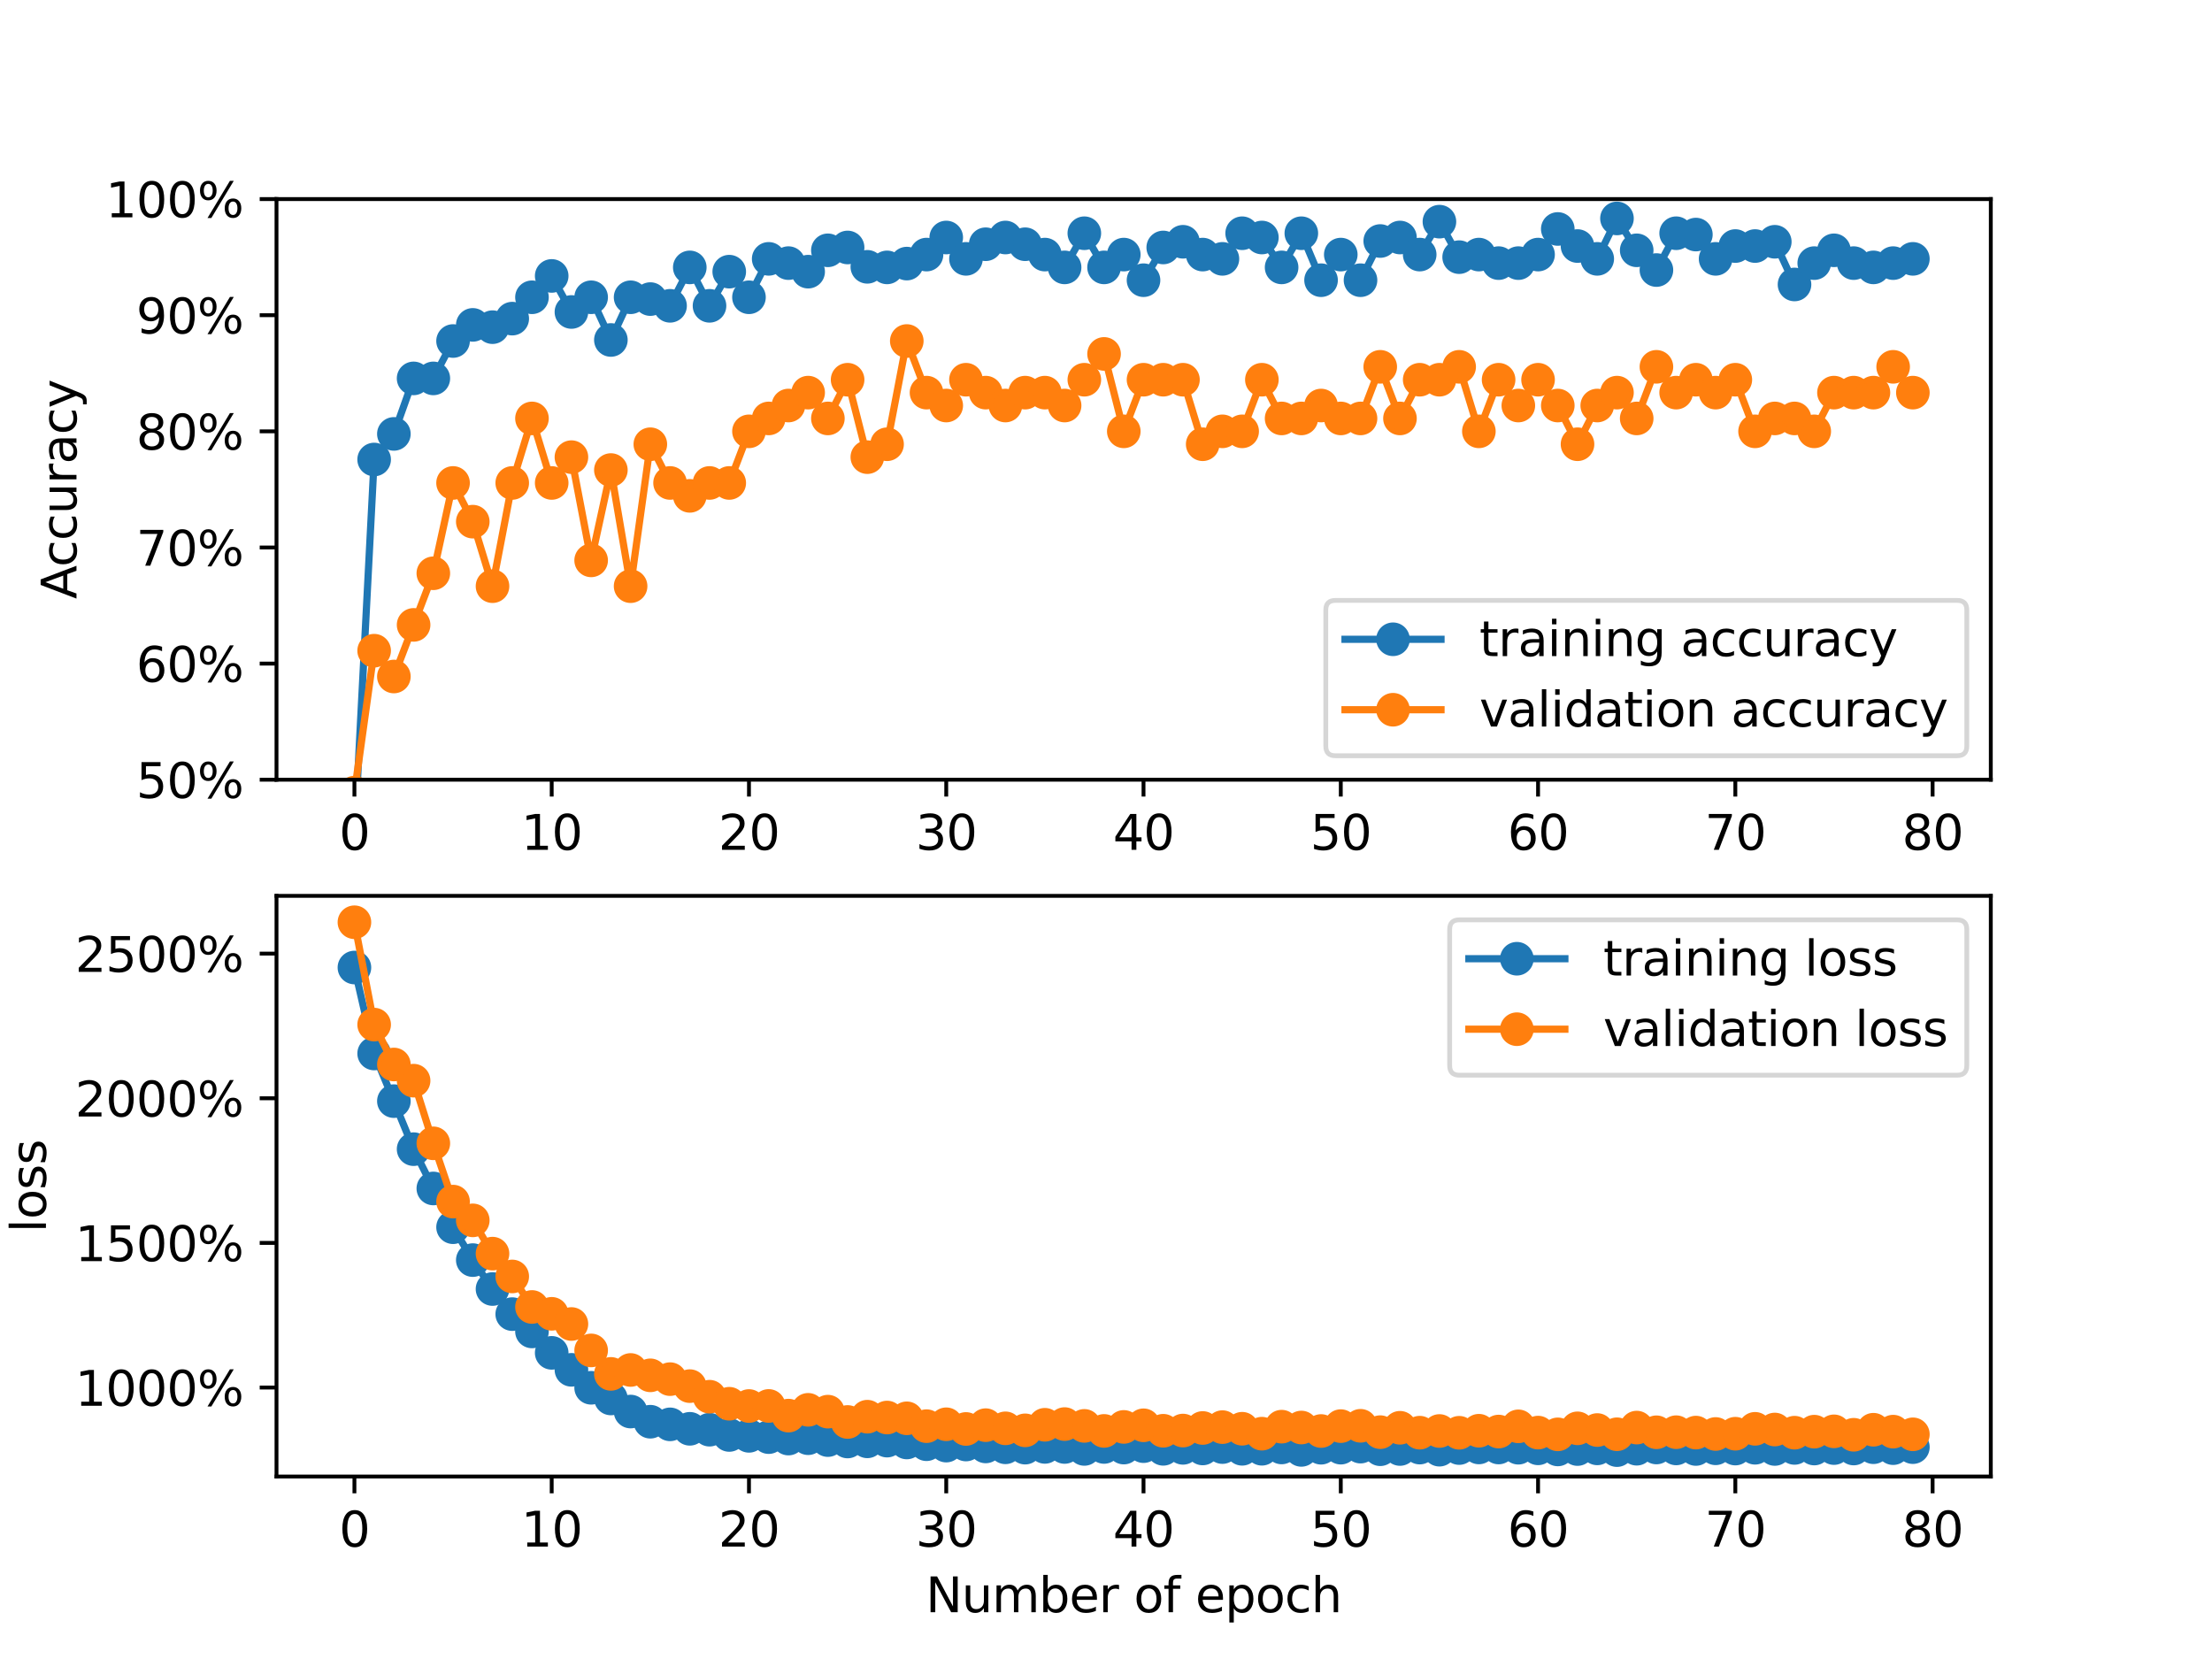 <?xml version="1.0" encoding="utf-8" standalone="no"?>
<!DOCTYPE svg PUBLIC "-//W3C//DTD SVG 1.1//EN"
  "http://www.w3.org/Graphics/SVG/1.1/DTD/svg11.dtd">
<svg xmlns:xlink="http://www.w3.org/1999/xlink" width="460.8pt" height="345.6pt" viewBox="0 0 460.8 345.6" xmlns="http://www.w3.org/2000/svg" version="1.1">
 <defs>
  <style type="text/css">*{stroke-linejoin: round; stroke-linecap: butt}</style>
 </defs>
 <g id="figure_1">
  <g id="patch_1">
   <path d="M 0 345.6 
L 460.8 345.6 
L 460.8 0 
L 0 0 
z
" style="fill: #ffffff"/>
  </g>
  <g id="axes_1">
   <g id="patch_2">
    <path d="M 57.6 162.432 
L 414.72 162.432 
L 414.72 41.472 
L 57.6 41.472 
z
" style="fill: #ffffff"/>
   </g>
   <g id="matplotlib.axis_1">
    <g id="xtick_1">
     <g id="line2d_1">
      <defs>
       <path id="m2577a59030" d="M 0 0 
L 0 3.5 
" style="stroke: #000000; stroke-width: 0.8"/>
      </defs>
      <g>
       <use xlink:href="#m2577a59030" x="73.833" y="162.432" style="stroke: #000000; stroke-width: 0.8"/>
      </g>
     </g>
     <g id="text_1">
      <!-- 0 -->
      <g transform="translate(70.651 177.03) scale(0.1 -0.1)">
       <defs>
        <path id="DejaVuSans-30" d="M 2034 4250 
Q 1547 4250 1301 3770 
Q 1056 3291 1056 2328 
Q 1056 1369 1301 889 
Q 1547 409 2034 409 
Q 2525 409 2770 889 
Q 3016 1369 3016 2328 
Q 3016 3291 2770 3770 
Q 2525 4250 2034 4250 
z
M 2034 4750 
Q 2819 4750 3233 4129 
Q 3647 3509 3647 2328 
Q 3647 1150 3233 529 
Q 2819 -91 2034 -91 
Q 1250 -91 836 529 
Q 422 1150 422 2328 
Q 422 3509 836 4129 
Q 1250 4750 2034 4750 
z
" transform="scale(0.016)"/>
       </defs>
       <use xlink:href="#DejaVuSans-30"/>
      </g>
     </g>
    </g>
    <g id="xtick_2">
     <g id="line2d_2">
      <g>
       <use xlink:href="#m2577a59030" x="114.928" y="162.432" style="stroke: #000000; stroke-width: 0.8"/>
      </g>
     </g>
     <g id="text_2">
      <!-- 10 -->
      <g transform="translate(108.566 177.03) scale(0.1 -0.1)">
       <defs>
        <path id="DejaVuSans-31" d="M 794 531 
L 1825 531 
L 1825 4091 
L 703 3866 
L 703 4441 
L 1819 4666 
L 2450 4666 
L 2450 531 
L 3481 531 
L 3481 0 
L 794 0 
L 794 531 
z
" transform="scale(0.016)"/>
       </defs>
       <use xlink:href="#DejaVuSans-31"/>
       <use xlink:href="#DejaVuSans-30" x="63.623"/>
      </g>
     </g>
    </g>
    <g id="xtick_3">
     <g id="line2d_3">
      <g>
       <use xlink:href="#m2577a59030" x="156.024" y="162.432" style="stroke: #000000; stroke-width: 0.8"/>
      </g>
     </g>
     <g id="text_3">
      <!-- 20 -->
      <g transform="translate(149.661 177.03) scale(0.1 -0.1)">
       <defs>
        <path id="DejaVuSans-32" d="M 1228 531 
L 3431 531 
L 3431 0 
L 469 0 
L 469 531 
Q 828 903 1448 1529 
Q 2069 2156 2228 2338 
Q 2531 2678 2651 2914 
Q 2772 3150 2772 3378 
Q 2772 3750 2511 3984 
Q 2250 4219 1831 4219 
Q 1534 4219 1204 4116 
Q 875 4013 500 3803 
L 500 4441 
Q 881 4594 1212 4672 
Q 1544 4750 1819 4750 
Q 2544 4750 2975 4387 
Q 3406 4025 3406 3419 
Q 3406 3131 3298 2873 
Q 3191 2616 2906 2266 
Q 2828 2175 2409 1742 
Q 1991 1309 1228 531 
z
" transform="scale(0.016)"/>
       </defs>
       <use xlink:href="#DejaVuSans-32"/>
       <use xlink:href="#DejaVuSans-30" x="63.623"/>
      </g>
     </g>
    </g>
    <g id="xtick_4">
     <g id="line2d_4">
      <g>
       <use xlink:href="#m2577a59030" x="197.119" y="162.432" style="stroke: #000000; stroke-width: 0.8"/>
      </g>
     </g>
     <g id="text_4">
      <!-- 30 -->
      <g transform="translate(190.757 177.03) scale(0.1 -0.1)">
       <defs>
        <path id="DejaVuSans-33" d="M 2597 2516 
Q 3050 2419 3304 2112 
Q 3559 1806 3559 1356 
Q 3559 666 3084 287 
Q 2609 -91 1734 -91 
Q 1441 -91 1130 -33 
Q 819 25 488 141 
L 488 750 
Q 750 597 1062 519 
Q 1375 441 1716 441 
Q 2309 441 2620 675 
Q 2931 909 2931 1356 
Q 2931 1769 2642 2001 
Q 2353 2234 1838 2234 
L 1294 2234 
L 1294 2753 
L 1863 2753 
Q 2328 2753 2575 2939 
Q 2822 3125 2822 3475 
Q 2822 3834 2567 4026 
Q 2313 4219 1838 4219 
Q 1578 4219 1281 4162 
Q 984 4106 628 3988 
L 628 4550 
Q 988 4650 1302 4700 
Q 1616 4750 1894 4750 
Q 2613 4750 3031 4423 
Q 3450 4097 3450 3541 
Q 3450 3153 3228 2886 
Q 3006 2619 2597 2516 
z
" transform="scale(0.016)"/>
       </defs>
       <use xlink:href="#DejaVuSans-33"/>
       <use xlink:href="#DejaVuSans-30" x="63.623"/>
      </g>
     </g>
    </g>
    <g id="xtick_5">
     <g id="line2d_5">
      <g>
       <use xlink:href="#m2577a59030" x="238.215" y="162.432" style="stroke: #000000; stroke-width: 0.8"/>
      </g>
     </g>
     <g id="text_5">
      <!-- 40 -->
      <g transform="translate(231.852 177.03) scale(0.1 -0.1)">
       <defs>
        <path id="DejaVuSans-34" d="M 2419 4116 
L 825 1625 
L 2419 1625 
L 2419 4116 
z
M 2253 4666 
L 3047 4666 
L 3047 1625 
L 3713 1625 
L 3713 1100 
L 3047 1100 
L 3047 0 
L 2419 0 
L 2419 1100 
L 313 1100 
L 313 1709 
L 2253 4666 
z
" transform="scale(0.016)"/>
       </defs>
       <use xlink:href="#DejaVuSans-34"/>
       <use xlink:href="#DejaVuSans-30" x="63.623"/>
      </g>
     </g>
    </g>
    <g id="xtick_6">
     <g id="line2d_6">
      <g>
       <use xlink:href="#m2577a59030" x="279.31" y="162.432" style="stroke: #000000; stroke-width: 0.8"/>
      </g>
     </g>
     <g id="text_6">
      <!-- 50 -->
      <g transform="translate(272.948 177.03) scale(0.1 -0.1)">
       <defs>
        <path id="DejaVuSans-35" d="M 691 4666 
L 3169 4666 
L 3169 4134 
L 1269 4134 
L 1269 2991 
Q 1406 3038 1543 3061 
Q 1681 3084 1819 3084 
Q 2600 3084 3056 2656 
Q 3513 2228 3513 1497 
Q 3513 744 3044 326 
Q 2575 -91 1722 -91 
Q 1428 -91 1123 -41 
Q 819 9 494 109 
L 494 744 
Q 775 591 1075 516 
Q 1375 441 1709 441 
Q 2250 441 2565 725 
Q 2881 1009 2881 1497 
Q 2881 1984 2565 2268 
Q 2250 2553 1709 2553 
Q 1456 2553 1204 2497 
Q 953 2441 691 2322 
L 691 4666 
z
" transform="scale(0.016)"/>
       </defs>
       <use xlink:href="#DejaVuSans-35"/>
       <use xlink:href="#DejaVuSans-30" x="63.623"/>
      </g>
     </g>
    </g>
    <g id="xtick_7">
     <g id="line2d_7">
      <g>
       <use xlink:href="#m2577a59030" x="320.406" y="162.432" style="stroke: #000000; stroke-width: 0.8"/>
      </g>
     </g>
     <g id="text_7">
      <!-- 60 -->
      <g transform="translate(314.043 177.03) scale(0.1 -0.1)">
       <defs>
        <path id="DejaVuSans-36" d="M 2113 2584 
Q 1688 2584 1439 2293 
Q 1191 2003 1191 1497 
Q 1191 994 1439 701 
Q 1688 409 2113 409 
Q 2538 409 2786 701 
Q 3034 994 3034 1497 
Q 3034 2003 2786 2293 
Q 2538 2584 2113 2584 
z
M 3366 4563 
L 3366 3988 
Q 3128 4100 2886 4159 
Q 2644 4219 2406 4219 
Q 1781 4219 1451 3797 
Q 1122 3375 1075 2522 
Q 1259 2794 1537 2939 
Q 1816 3084 2150 3084 
Q 2853 3084 3261 2657 
Q 3669 2231 3669 1497 
Q 3669 778 3244 343 
Q 2819 -91 2113 -91 
Q 1303 -91 875 529 
Q 447 1150 447 2328 
Q 447 3434 972 4092 
Q 1497 4750 2381 4750 
Q 2619 4750 2861 4703 
Q 3103 4656 3366 4563 
z
" transform="scale(0.016)"/>
       </defs>
       <use xlink:href="#DejaVuSans-36"/>
       <use xlink:href="#DejaVuSans-30" x="63.623"/>
      </g>
     </g>
    </g>
    <g id="xtick_8">
     <g id="line2d_8">
      <g>
       <use xlink:href="#m2577a59030" x="361.501" y="162.432" style="stroke: #000000; stroke-width: 0.8"/>
      </g>
     </g>
     <g id="text_8">
      <!-- 70 -->
      <g transform="translate(355.139 177.03) scale(0.1 -0.1)">
       <defs>
        <path id="DejaVuSans-37" d="M 525 4666 
L 3525 4666 
L 3525 4397 
L 1831 0 
L 1172 0 
L 2766 4134 
L 525 4134 
L 525 4666 
z
" transform="scale(0.016)"/>
       </defs>
       <use xlink:href="#DejaVuSans-37"/>
       <use xlink:href="#DejaVuSans-30" x="63.623"/>
      </g>
     </g>
    </g>
    <g id="xtick_9">
     <g id="line2d_9">
      <g>
       <use xlink:href="#m2577a59030" x="402.597" y="162.432" style="stroke: #000000; stroke-width: 0.8"/>
      </g>
     </g>
     <g id="text_9">
      <!-- 80 -->
      <g transform="translate(396.234 177.03) scale(0.1 -0.1)">
       <defs>
        <path id="DejaVuSans-38" d="M 2034 2216 
Q 1584 2216 1326 1975 
Q 1069 1734 1069 1313 
Q 1069 891 1326 650 
Q 1584 409 2034 409 
Q 2484 409 2743 651 
Q 3003 894 3003 1313 
Q 3003 1734 2745 1975 
Q 2488 2216 2034 2216 
z
M 1403 2484 
Q 997 2584 770 2862 
Q 544 3141 544 3541 
Q 544 4100 942 4425 
Q 1341 4750 2034 4750 
Q 2731 4750 3128 4425 
Q 3525 4100 3525 3541 
Q 3525 3141 3298 2862 
Q 3072 2584 2669 2484 
Q 3125 2378 3379 2068 
Q 3634 1759 3634 1313 
Q 3634 634 3220 271 
Q 2806 -91 2034 -91 
Q 1263 -91 848 271 
Q 434 634 434 1313 
Q 434 1759 690 2068 
Q 947 2378 1403 2484 
z
M 1172 3481 
Q 1172 3119 1398 2916 
Q 1625 2713 2034 2713 
Q 2441 2713 2670 2916 
Q 2900 3119 2900 3481 
Q 2900 3844 2670 4047 
Q 2441 4250 2034 4250 
Q 1625 4250 1398 4047 
Q 1172 3844 1172 3481 
z
" transform="scale(0.016)"/>
       </defs>
       <use xlink:href="#DejaVuSans-38"/>
       <use xlink:href="#DejaVuSans-30" x="63.623"/>
      </g>
     </g>
    </g>
   </g>
   <g id="matplotlib.axis_2">
    <g id="ytick_1">
     <g id="line2d_10">
      <defs>
       <path id="m9331750d88" d="M 0 0 
L -3.5 0 
" style="stroke: #000000; stroke-width: 0.8"/>
      </defs>
      <g>
       <use xlink:href="#m9331750d88" x="57.6" y="162.432" style="stroke: #000000; stroke-width: 0.8"/>
      </g>
     </g>
     <g id="text_10">
      <!-- 50% -->
      <g transform="translate(28.373 166.231) scale(0.1 -0.1)">
       <defs>
        <path id="DejaVuSans-25" d="M 4653 2053 
Q 4381 2053 4226 1822 
Q 4072 1591 4072 1178 
Q 4072 772 4226 539 
Q 4381 306 4653 306 
Q 4919 306 5073 539 
Q 5228 772 5228 1178 
Q 5228 1588 5073 1820 
Q 4919 2053 4653 2053 
z
M 4653 2450 
Q 5147 2450 5437 2106 
Q 5728 1763 5728 1178 
Q 5728 594 5436 251 
Q 5144 -91 4653 -91 
Q 4153 -91 3862 251 
Q 3572 594 3572 1178 
Q 3572 1766 3864 2108 
Q 4156 2450 4653 2450 
z
M 1428 4353 
Q 1159 4353 1004 4120 
Q 850 3888 850 3481 
Q 850 3069 1003 2837 
Q 1156 2606 1428 2606 
Q 1700 2606 1854 2837 
Q 2009 3069 2009 3481 
Q 2009 3884 1853 4118 
Q 1697 4353 1428 4353 
z
M 4250 4750 
L 4750 4750 
L 1831 -91 
L 1331 -91 
L 4250 4750 
z
M 1428 4750 
Q 1922 4750 2215 4408 
Q 2509 4066 2509 3481 
Q 2509 2891 2217 2550 
Q 1925 2209 1428 2209 
Q 931 2209 642 2551 
Q 353 2894 353 3481 
Q 353 4063 643 4406 
Q 934 4750 1428 4750 
z
" transform="scale(0.016)"/>
       </defs>
       <use xlink:href="#DejaVuSans-35"/>
       <use xlink:href="#DejaVuSans-30" x="63.623"/>
       <use xlink:href="#DejaVuSans-25" x="127.246"/>
      </g>
     </g>
    </g>
    <g id="ytick_2">
     <g id="line2d_11">
      <g>
       <use xlink:href="#m9331750d88" x="57.6" y="138.24" style="stroke: #000000; stroke-width: 0.8"/>
      </g>
     </g>
     <g id="text_11">
      <!-- 60% -->
      <g transform="translate(28.373 142.039) scale(0.1 -0.1)">
       <use xlink:href="#DejaVuSans-36"/>
       <use xlink:href="#DejaVuSans-30" x="63.623"/>
       <use xlink:href="#DejaVuSans-25" x="127.246"/>
      </g>
     </g>
    </g>
    <g id="ytick_3">
     <g id="line2d_12">
      <g>
       <use xlink:href="#m9331750d88" x="57.6" y="114.048" style="stroke: #000000; stroke-width: 0.8"/>
      </g>
     </g>
     <g id="text_12">
      <!-- 70% -->
      <g transform="translate(28.373 117.847) scale(0.1 -0.1)">
       <use xlink:href="#DejaVuSans-37"/>
       <use xlink:href="#DejaVuSans-30" x="63.623"/>
       <use xlink:href="#DejaVuSans-25" x="127.246"/>
      </g>
     </g>
    </g>
    <g id="ytick_4">
     <g id="line2d_13">
      <g>
       <use xlink:href="#m9331750d88" x="57.6" y="89.856" style="stroke: #000000; stroke-width: 0.8"/>
      </g>
     </g>
     <g id="text_13">
      <!-- 80% -->
      <g transform="translate(28.373 93.655) scale(0.1 -0.1)">
       <use xlink:href="#DejaVuSans-38"/>
       <use xlink:href="#DejaVuSans-30" x="63.623"/>
       <use xlink:href="#DejaVuSans-25" x="127.246"/>
      </g>
     </g>
    </g>
    <g id="ytick_5">
     <g id="line2d_14">
      <g>
       <use xlink:href="#m9331750d88" x="57.6" y="65.664" style="stroke: #000000; stroke-width: 0.8"/>
      </g>
     </g>
     <g id="text_14">
      <!-- 90% -->
      <g transform="translate(28.373 69.463) scale(0.1 -0.1)">
       <defs>
        <path id="DejaVuSans-39" d="M 703 97 
L 703 672 
Q 941 559 1184 500 
Q 1428 441 1663 441 
Q 2288 441 2617 861 
Q 2947 1281 2994 2138 
Q 2813 1869 2534 1725 
Q 2256 1581 1919 1581 
Q 1219 1581 811 2004 
Q 403 2428 403 3163 
Q 403 3881 828 4315 
Q 1253 4750 1959 4750 
Q 2769 4750 3195 4129 
Q 3622 3509 3622 2328 
Q 3622 1225 3098 567 
Q 2575 -91 1691 -91 
Q 1453 -91 1209 -44 
Q 966 3 703 97 
z
M 1959 2075 
Q 2384 2075 2632 2365 
Q 2881 2656 2881 3163 
Q 2881 3666 2632 3958 
Q 2384 4250 1959 4250 
Q 1534 4250 1286 3958 
Q 1038 3666 1038 3163 
Q 1038 2656 1286 2365 
Q 1534 2075 1959 2075 
z
" transform="scale(0.016)"/>
       </defs>
       <use xlink:href="#DejaVuSans-39"/>
       <use xlink:href="#DejaVuSans-30" x="63.623"/>
       <use xlink:href="#DejaVuSans-25" x="127.246"/>
      </g>
     </g>
    </g>
    <g id="ytick_6">
     <g id="line2d_15">
      <g>
       <use xlink:href="#m9331750d88" x="57.6" y="41.472" style="stroke: #000000; stroke-width: 0.8"/>
      </g>
     </g>
     <g id="text_15">
      <!-- 100% -->
      <g transform="translate(22.011 45.271) scale(0.1 -0.1)">
       <use xlink:href="#DejaVuSans-31"/>
       <use xlink:href="#DejaVuSans-30" x="63.623"/>
       <use xlink:href="#DejaVuSans-30" x="127.246"/>
       <use xlink:href="#DejaVuSans-25" x="190.869"/>
      </g>
     </g>
    </g>
    <g id="text_16">
     <!-- Accuracy -->
     <g transform="translate(15.931 124.78) rotate(-90) scale(0.1 -0.1)">
      <defs>
       <path id="DejaVuSans-41" d="M 2188 4044 
L 1331 1722 
L 3047 1722 
L 2188 4044 
z
M 1831 4666 
L 2547 4666 
L 4325 0 
L 3669 0 
L 3244 1197 
L 1141 1197 
L 716 0 
L 50 0 
L 1831 4666 
z
" transform="scale(0.016)"/>
       <path id="DejaVuSans-63" d="M 3122 3366 
L 3122 2828 
Q 2878 2963 2633 3030 
Q 2388 3097 2138 3097 
Q 1578 3097 1268 2742 
Q 959 2388 959 1747 
Q 959 1106 1268 751 
Q 1578 397 2138 397 
Q 2388 397 2633 464 
Q 2878 531 3122 666 
L 3122 134 
Q 2881 22 2623 -34 
Q 2366 -91 2075 -91 
Q 1284 -91 818 406 
Q 353 903 353 1747 
Q 353 2603 823 3093 
Q 1294 3584 2113 3584 
Q 2378 3584 2631 3529 
Q 2884 3475 3122 3366 
z
" transform="scale(0.016)"/>
       <path id="DejaVuSans-75" d="M 544 1381 
L 544 3500 
L 1119 3500 
L 1119 1403 
Q 1119 906 1312 657 
Q 1506 409 1894 409 
Q 2359 409 2629 706 
Q 2900 1003 2900 1516 
L 2900 3500 
L 3475 3500 
L 3475 0 
L 2900 0 
L 2900 538 
Q 2691 219 2414 64 
Q 2138 -91 1772 -91 
Q 1169 -91 856 284 
Q 544 659 544 1381 
z
M 1991 3584 
L 1991 3584 
z
" transform="scale(0.016)"/>
       <path id="DejaVuSans-72" d="M 2631 2963 
Q 2534 3019 2420 3045 
Q 2306 3072 2169 3072 
Q 1681 3072 1420 2755 
Q 1159 2438 1159 1844 
L 1159 0 
L 581 0 
L 581 3500 
L 1159 3500 
L 1159 2956 
Q 1341 3275 1631 3429 
Q 1922 3584 2338 3584 
Q 2397 3584 2469 3576 
Q 2541 3569 2628 3553 
L 2631 2963 
z
" transform="scale(0.016)"/>
       <path id="DejaVuSans-61" d="M 2194 1759 
Q 1497 1759 1228 1600 
Q 959 1441 959 1056 
Q 959 750 1161 570 
Q 1363 391 1709 391 
Q 2188 391 2477 730 
Q 2766 1069 2766 1631 
L 2766 1759 
L 2194 1759 
z
M 3341 1997 
L 3341 0 
L 2766 0 
L 2766 531 
Q 2569 213 2275 61 
Q 1981 -91 1556 -91 
Q 1019 -91 701 211 
Q 384 513 384 1019 
Q 384 1609 779 1909 
Q 1175 2209 1959 2209 
L 2766 2209 
L 2766 2266 
Q 2766 2663 2505 2880 
Q 2244 3097 1772 3097 
Q 1472 3097 1187 3025 
Q 903 2953 641 2809 
L 641 3341 
Q 956 3463 1253 3523 
Q 1550 3584 1831 3584 
Q 2591 3584 2966 3190 
Q 3341 2797 3341 1997 
z
" transform="scale(0.016)"/>
       <path id="DejaVuSans-79" d="M 2059 -325 
Q 1816 -950 1584 -1140 
Q 1353 -1331 966 -1331 
L 506 -1331 
L 506 -850 
L 844 -850 
Q 1081 -850 1212 -737 
Q 1344 -625 1503 -206 
L 1606 56 
L 191 3500 
L 800 3500 
L 1894 763 
L 2988 3500 
L 3597 3500 
L 2059 -325 
z
" transform="scale(0.016)"/>
      </defs>
      <use xlink:href="#DejaVuSans-41"/>
      <use xlink:href="#DejaVuSans-63" x="66.658"/>
      <use xlink:href="#DejaVuSans-63" x="121.639"/>
      <use xlink:href="#DejaVuSans-75" x="176.619"/>
      <use xlink:href="#DejaVuSans-72" x="239.998"/>
      <use xlink:href="#DejaVuSans-61" x="281.111"/>
      <use xlink:href="#DejaVuSans-63" x="342.391"/>
      <use xlink:href="#DejaVuSans-79" x="397.371"/>
     </g>
    </g>
   </g>
   <g id="line2d_16">
    <path d="M 73.833 174.884 
L 77.942 95.726 
L 82.052 90.39 
L 86.161 78.827 
L 90.271 78.827 
L 94.38 71.04 
L 98.49 67.68 
L 102.6 68.154 
L 106.709 66.376 
L 110.819 61.928 
L 114.928 57.481 
L 119.038 64.992 
L 123.147 61.928 
L 127.257 70.823 
L 131.366 61.928 
L 135.476 62.304 
L 139.586 63.707 
L 143.695 55.703 
L 147.805 63.707 
L 151.914 56.592 
L 156.024 61.928 
L 160.133 53.924 
L 164.243 54.813 
L 168.352 56.592 
L 172.462 52.145 
L 176.572 51.552 
L 180.681 55.584 
L 184.791 55.703 
L 188.9 54.912 
L 193.01 53.034 
L 197.119 49.477 
L 201.229 53.924 
L 205.338 50.88 
L 209.448 49.477 
L 213.557 50.88 
L 217.667 53.034 
L 221.777 55.703 
L 225.886 48.587 
L 229.996 55.703 
L 234.105 53.034 
L 238.215 58.371 
L 242.324 51.552 
L 246.434 50.366 
L 250.543 53.034 
L 254.653 53.924 
L 258.763 48.587 
L 262.872 49.477 
L 266.982 55.703 
L 271.091 48.587 
L 275.201 58.371 
L 279.31 53.034 
L 283.42 58.371 
L 287.529 50.208 
L 291.639 49.477 
L 295.748 53.034 
L 299.858 46.176 
L 303.968 53.568 
L 308.077 53.034 
L 312.187 54.813 
L 316.296 54.813 
L 320.406 53.034 
L 324.515 47.698 
L 328.625 51.256 
L 332.734 53.924 
L 336.844 45.504 
L 340.954 52.145 
L 345.063 56.256 
L 349.173 48.587 
L 353.282 48.864 
L 357.392 53.924 
L 361.501 51.256 
L 365.611 51.256 
L 369.72 50.366 
L 373.83 59.26 
L 377.94 54.813 
L 382.049 52.145 
L 386.159 54.813 
L 390.268 55.703 
L 394.378 54.813 
L 398.487 53.924 
" clip-path="url(#padeda22a6b)" style="fill: none; stroke: #1f77b4; stroke-width: 1.5; stroke-linecap: square"/>
    <defs>
     <path id="mc520ac7e2c" d="M 0 3 
C 0.796 3 1.559 2.684 2.121 2.121 
C 2.684 1.559 3 0.796 3 0 
C 3 -0.796 2.684 -1.559 2.121 -2.121 
C 1.559 -2.684 0.796 -3 0 -3 
C -0.796 -3 -1.559 -2.684 -2.121 -2.121 
C -2.684 -1.559 -3 -0.796 -3 0 
C -3 0.796 -2.684 1.559 -2.121 2.121 
C -1.559 2.684 -0.796 3 0 3 
z
" style="stroke: #1f77b4"/>
    </defs>
    <g clip-path="url(#padeda22a6b)">
     <use xlink:href="#mc520ac7e2c" x="73.833" y="174.884" style="fill: #1f77b4; stroke: #1f77b4"/>
     <use xlink:href="#mc520ac7e2c" x="77.942" y="95.726" style="fill: #1f77b4; stroke: #1f77b4"/>
     <use xlink:href="#mc520ac7e2c" x="82.052" y="90.39" style="fill: #1f77b4; stroke: #1f77b4"/>
     <use xlink:href="#mc520ac7e2c" x="86.161" y="78.827" style="fill: #1f77b4; stroke: #1f77b4"/>
     <use xlink:href="#mc520ac7e2c" x="90.271" y="78.827" style="fill: #1f77b4; stroke: #1f77b4"/>
     <use xlink:href="#mc520ac7e2c" x="94.38" y="71.04" style="fill: #1f77b4; stroke: #1f77b4"/>
     <use xlink:href="#mc520ac7e2c" x="98.49" y="67.68" style="fill: #1f77b4; stroke: #1f77b4"/>
     <use xlink:href="#mc520ac7e2c" x="102.6" y="68.154" style="fill: #1f77b4; stroke: #1f77b4"/>
     <use xlink:href="#mc520ac7e2c" x="106.709" y="66.376" style="fill: #1f77b4; stroke: #1f77b4"/>
     <use xlink:href="#mc520ac7e2c" x="110.819" y="61.928" style="fill: #1f77b4; stroke: #1f77b4"/>
     <use xlink:href="#mc520ac7e2c" x="114.928" y="57.481" style="fill: #1f77b4; stroke: #1f77b4"/>
     <use xlink:href="#mc520ac7e2c" x="119.038" y="64.992" style="fill: #1f77b4; stroke: #1f77b4"/>
     <use xlink:href="#mc520ac7e2c" x="123.147" y="61.928" style="fill: #1f77b4; stroke: #1f77b4"/>
     <use xlink:href="#mc520ac7e2c" x="127.257" y="70.823" style="fill: #1f77b4; stroke: #1f77b4"/>
     <use xlink:href="#mc520ac7e2c" x="131.366" y="61.928" style="fill: #1f77b4; stroke: #1f77b4"/>
     <use xlink:href="#mc520ac7e2c" x="135.476" y="62.304" style="fill: #1f77b4; stroke: #1f77b4"/>
     <use xlink:href="#mc520ac7e2c" x="139.586" y="63.707" style="fill: #1f77b4; stroke: #1f77b4"/>
     <use xlink:href="#mc520ac7e2c" x="143.695" y="55.703" style="fill: #1f77b4; stroke: #1f77b4"/>
     <use xlink:href="#mc520ac7e2c" x="147.805" y="63.707" style="fill: #1f77b4; stroke: #1f77b4"/>
     <use xlink:href="#mc520ac7e2c" x="151.914" y="56.592" style="fill: #1f77b4; stroke: #1f77b4"/>
     <use xlink:href="#mc520ac7e2c" x="156.024" y="61.928" style="fill: #1f77b4; stroke: #1f77b4"/>
     <use xlink:href="#mc520ac7e2c" x="160.133" y="53.924" style="fill: #1f77b4; stroke: #1f77b4"/>
     <use xlink:href="#mc520ac7e2c" x="164.243" y="54.813" style="fill: #1f77b4; stroke: #1f77b4"/>
     <use xlink:href="#mc520ac7e2c" x="168.352" y="56.592" style="fill: #1f77b4; stroke: #1f77b4"/>
     <use xlink:href="#mc520ac7e2c" x="172.462" y="52.145" style="fill: #1f77b4; stroke: #1f77b4"/>
     <use xlink:href="#mc520ac7e2c" x="176.572" y="51.552" style="fill: #1f77b4; stroke: #1f77b4"/>
     <use xlink:href="#mc520ac7e2c" x="180.681" y="55.584" style="fill: #1f77b4; stroke: #1f77b4"/>
     <use xlink:href="#mc520ac7e2c" x="184.791" y="55.703" style="fill: #1f77b4; stroke: #1f77b4"/>
     <use xlink:href="#mc520ac7e2c" x="188.9" y="54.912" style="fill: #1f77b4; stroke: #1f77b4"/>
     <use xlink:href="#mc520ac7e2c" x="193.01" y="53.034" style="fill: #1f77b4; stroke: #1f77b4"/>
     <use xlink:href="#mc520ac7e2c" x="197.119" y="49.477" style="fill: #1f77b4; stroke: #1f77b4"/>
     <use xlink:href="#mc520ac7e2c" x="201.229" y="53.924" style="fill: #1f77b4; stroke: #1f77b4"/>
     <use xlink:href="#mc520ac7e2c" x="205.338" y="50.88" style="fill: #1f77b4; stroke: #1f77b4"/>
     <use xlink:href="#mc520ac7e2c" x="209.448" y="49.477" style="fill: #1f77b4; stroke: #1f77b4"/>
     <use xlink:href="#mc520ac7e2c" x="213.557" y="50.88" style="fill: #1f77b4; stroke: #1f77b4"/>
     <use xlink:href="#mc520ac7e2c" x="217.667" y="53.034" style="fill: #1f77b4; stroke: #1f77b4"/>
     <use xlink:href="#mc520ac7e2c" x="221.777" y="55.703" style="fill: #1f77b4; stroke: #1f77b4"/>
     <use xlink:href="#mc520ac7e2c" x="225.886" y="48.587" style="fill: #1f77b4; stroke: #1f77b4"/>
     <use xlink:href="#mc520ac7e2c" x="229.996" y="55.703" style="fill: #1f77b4; stroke: #1f77b4"/>
     <use xlink:href="#mc520ac7e2c" x="234.105" y="53.034" style="fill: #1f77b4; stroke: #1f77b4"/>
     <use xlink:href="#mc520ac7e2c" x="238.215" y="58.371" style="fill: #1f77b4; stroke: #1f77b4"/>
     <use xlink:href="#mc520ac7e2c" x="242.324" y="51.552" style="fill: #1f77b4; stroke: #1f77b4"/>
     <use xlink:href="#mc520ac7e2c" x="246.434" y="50.366" style="fill: #1f77b4; stroke: #1f77b4"/>
     <use xlink:href="#mc520ac7e2c" x="250.543" y="53.034" style="fill: #1f77b4; stroke: #1f77b4"/>
     <use xlink:href="#mc520ac7e2c" x="254.653" y="53.924" style="fill: #1f77b4; stroke: #1f77b4"/>
     <use xlink:href="#mc520ac7e2c" x="258.763" y="48.587" style="fill: #1f77b4; stroke: #1f77b4"/>
     <use xlink:href="#mc520ac7e2c" x="262.872" y="49.477" style="fill: #1f77b4; stroke: #1f77b4"/>
     <use xlink:href="#mc520ac7e2c" x="266.982" y="55.703" style="fill: #1f77b4; stroke: #1f77b4"/>
     <use xlink:href="#mc520ac7e2c" x="271.091" y="48.587" style="fill: #1f77b4; stroke: #1f77b4"/>
     <use xlink:href="#mc520ac7e2c" x="275.201" y="58.371" style="fill: #1f77b4; stroke: #1f77b4"/>
     <use xlink:href="#mc520ac7e2c" x="279.31" y="53.034" style="fill: #1f77b4; stroke: #1f77b4"/>
     <use xlink:href="#mc520ac7e2c" x="283.42" y="58.371" style="fill: #1f77b4; stroke: #1f77b4"/>
     <use xlink:href="#mc520ac7e2c" x="287.529" y="50.208" style="fill: #1f77b4; stroke: #1f77b4"/>
     <use xlink:href="#mc520ac7e2c" x="291.639" y="49.477" style="fill: #1f77b4; stroke: #1f77b4"/>
     <use xlink:href="#mc520ac7e2c" x="295.748" y="53.034" style="fill: #1f77b4; stroke: #1f77b4"/>
     <use xlink:href="#mc520ac7e2c" x="299.858" y="46.176" style="fill: #1f77b4; stroke: #1f77b4"/>
     <use xlink:href="#mc520ac7e2c" x="303.968" y="53.568" style="fill: #1f77b4; stroke: #1f77b4"/>
     <use xlink:href="#mc520ac7e2c" x="308.077" y="53.034" style="fill: #1f77b4; stroke: #1f77b4"/>
     <use xlink:href="#mc520ac7e2c" x="312.187" y="54.813" style="fill: #1f77b4; stroke: #1f77b4"/>
     <use xlink:href="#mc520ac7e2c" x="316.296" y="54.813" style="fill: #1f77b4; stroke: #1f77b4"/>
     <use xlink:href="#mc520ac7e2c" x="320.406" y="53.034" style="fill: #1f77b4; stroke: #1f77b4"/>
     <use xlink:href="#mc520ac7e2c" x="324.515" y="47.698" style="fill: #1f77b4; stroke: #1f77b4"/>
     <use xlink:href="#mc520ac7e2c" x="328.625" y="51.256" style="fill: #1f77b4; stroke: #1f77b4"/>
     <use xlink:href="#mc520ac7e2c" x="332.734" y="53.924" style="fill: #1f77b4; stroke: #1f77b4"/>
     <use xlink:href="#mc520ac7e2c" x="336.844" y="45.504" style="fill: #1f77b4; stroke: #1f77b4"/>
     <use xlink:href="#mc520ac7e2c" x="340.954" y="52.145" style="fill: #1f77b4; stroke: #1f77b4"/>
     <use xlink:href="#mc520ac7e2c" x="345.063" y="56.256" style="fill: #1f77b4; stroke: #1f77b4"/>
     <use xlink:href="#mc520ac7e2c" x="349.173" y="48.587" style="fill: #1f77b4; stroke: #1f77b4"/>
     <use xlink:href="#mc520ac7e2c" x="353.282" y="48.864" style="fill: #1f77b4; stroke: #1f77b4"/>
     <use xlink:href="#mc520ac7e2c" x="357.392" y="53.924" style="fill: #1f77b4; stroke: #1f77b4"/>
     <use xlink:href="#mc520ac7e2c" x="361.501" y="51.256" style="fill: #1f77b4; stroke: #1f77b4"/>
     <use xlink:href="#mc520ac7e2c" x="365.611" y="51.256" style="fill: #1f77b4; stroke: #1f77b4"/>
     <use xlink:href="#mc520ac7e2c" x="369.72" y="50.366" style="fill: #1f77b4; stroke: #1f77b4"/>
     <use xlink:href="#mc520ac7e2c" x="373.83" y="59.26" style="fill: #1f77b4; stroke: #1f77b4"/>
     <use xlink:href="#mc520ac7e2c" x="377.94" y="54.813" style="fill: #1f77b4; stroke: #1f77b4"/>
     <use xlink:href="#mc520ac7e2c" x="382.049" y="52.145" style="fill: #1f77b4; stroke: #1f77b4"/>
     <use xlink:href="#mc520ac7e2c" x="386.159" y="54.813" style="fill: #1f77b4; stroke: #1f77b4"/>
     <use xlink:href="#mc520ac7e2c" x="390.268" y="55.703" style="fill: #1f77b4; stroke: #1f77b4"/>
     <use xlink:href="#mc520ac7e2c" x="394.378" y="54.813" style="fill: #1f77b4; stroke: #1f77b4"/>
     <use xlink:href="#mc520ac7e2c" x="398.487" y="53.924" style="fill: #1f77b4; stroke: #1f77b4"/>
    </g>
   </g>
   <g id="line2d_17">
    <path d="M 73.833 165.12 
L 77.942 135.552 
L 82.052 140.928 
L 86.161 130.176 
L 90.271 119.424 
L 94.38 100.608 
L 98.49 108.672 
L 102.6 122.112 
L 106.709 100.608 
L 110.819 87.168 
L 114.928 100.608 
L 119.038 95.232 
L 123.147 116.736 
L 127.257 97.92 
L 131.366 122.112 
L 135.476 92.544 
L 139.586 100.608 
L 143.695 103.296 
L 147.805 100.608 
L 151.914 100.608 
L 156.024 89.856 
L 160.133 87.168 
L 164.243 84.48 
L 168.352 81.792 
L 172.462 87.168 
L 176.572 79.104 
L 180.681 95.232 
L 184.791 92.544 
L 188.9 71.04 
L 193.01 81.792 
L 197.119 84.48 
L 201.229 79.104 
L 205.338 81.792 
L 209.448 84.48 
L 213.557 81.792 
L 217.667 81.792 
L 221.777 84.48 
L 225.886 79.104 
L 229.996 73.728 
L 234.105 89.856 
L 238.215 79.104 
L 242.324 79.104 
L 246.434 79.104 
L 250.543 92.544 
L 254.653 89.856 
L 258.763 89.856 
L 262.872 79.104 
L 266.982 87.168 
L 271.091 87.168 
L 275.201 84.48 
L 279.31 87.168 
L 283.42 87.168 
L 287.529 76.416 
L 291.639 87.168 
L 295.748 79.104 
L 299.858 79.104 
L 303.968 76.416 
L 308.077 89.856 
L 312.187 79.104 
L 316.296 84.48 
L 320.406 79.104 
L 324.515 84.48 
L 328.625 92.544 
L 332.734 84.48 
L 336.844 81.792 
L 340.954 87.168 
L 345.063 76.416 
L 349.173 81.792 
L 353.282 79.104 
L 357.392 81.792 
L 361.501 79.104 
L 365.611 89.856 
L 369.72 87.168 
L 373.83 87.168 
L 377.94 89.856 
L 382.049 81.792 
L 386.159 81.792 
L 390.268 81.792 
L 394.378 76.416 
L 398.487 81.792 
" clip-path="url(#padeda22a6b)" style="fill: none; stroke: #ff7f0e; stroke-width: 1.5; stroke-linecap: square"/>
    <defs>
     <path id="mb618a8ad84" d="M 0 3 
C 0.796 3 1.559 2.684 2.121 2.121 
C 2.684 1.559 3 0.796 3 0 
C 3 -0.796 2.684 -1.559 2.121 -2.121 
C 1.559 -2.684 0.796 -3 0 -3 
C -0.796 -3 -1.559 -2.684 -2.121 -2.121 
C -2.684 -1.559 -3 -0.796 -3 0 
C -3 0.796 -2.684 1.559 -2.121 2.121 
C -1.559 2.684 -0.796 3 0 3 
z
" style="stroke: #ff7f0e"/>
    </defs>
    <g clip-path="url(#padeda22a6b)">
     <use xlink:href="#mb618a8ad84" x="73.833" y="165.12" style="fill: #ff7f0e; stroke: #ff7f0e"/>
     <use xlink:href="#mb618a8ad84" x="77.942" y="135.552" style="fill: #ff7f0e; stroke: #ff7f0e"/>
     <use xlink:href="#mb618a8ad84" x="82.052" y="140.928" style="fill: #ff7f0e; stroke: #ff7f0e"/>
     <use xlink:href="#mb618a8ad84" x="86.161" y="130.176" style="fill: #ff7f0e; stroke: #ff7f0e"/>
     <use xlink:href="#mb618a8ad84" x="90.271" y="119.424" style="fill: #ff7f0e; stroke: #ff7f0e"/>
     <use xlink:href="#mb618a8ad84" x="94.38" y="100.608" style="fill: #ff7f0e; stroke: #ff7f0e"/>
     <use xlink:href="#mb618a8ad84" x="98.49" y="108.672" style="fill: #ff7f0e; stroke: #ff7f0e"/>
     <use xlink:href="#mb618a8ad84" x="102.6" y="122.112" style="fill: #ff7f0e; stroke: #ff7f0e"/>
     <use xlink:href="#mb618a8ad84" x="106.709" y="100.608" style="fill: #ff7f0e; stroke: #ff7f0e"/>
     <use xlink:href="#mb618a8ad84" x="110.819" y="87.168" style="fill: #ff7f0e; stroke: #ff7f0e"/>
     <use xlink:href="#mb618a8ad84" x="114.928" y="100.608" style="fill: #ff7f0e; stroke: #ff7f0e"/>
     <use xlink:href="#mb618a8ad84" x="119.038" y="95.232" style="fill: #ff7f0e; stroke: #ff7f0e"/>
     <use xlink:href="#mb618a8ad84" x="123.147" y="116.736" style="fill: #ff7f0e; stroke: #ff7f0e"/>
     <use xlink:href="#mb618a8ad84" x="127.257" y="97.92" style="fill: #ff7f0e; stroke: #ff7f0e"/>
     <use xlink:href="#mb618a8ad84" x="131.366" y="122.112" style="fill: #ff7f0e; stroke: #ff7f0e"/>
     <use xlink:href="#mb618a8ad84" x="135.476" y="92.544" style="fill: #ff7f0e; stroke: #ff7f0e"/>
     <use xlink:href="#mb618a8ad84" x="139.586" y="100.608" style="fill: #ff7f0e; stroke: #ff7f0e"/>
     <use xlink:href="#mb618a8ad84" x="143.695" y="103.296" style="fill: #ff7f0e; stroke: #ff7f0e"/>
     <use xlink:href="#mb618a8ad84" x="147.805" y="100.608" style="fill: #ff7f0e; stroke: #ff7f0e"/>
     <use xlink:href="#mb618a8ad84" x="151.914" y="100.608" style="fill: #ff7f0e; stroke: #ff7f0e"/>
     <use xlink:href="#mb618a8ad84" x="156.024" y="89.856" style="fill: #ff7f0e; stroke: #ff7f0e"/>
     <use xlink:href="#mb618a8ad84" x="160.133" y="87.168" style="fill: #ff7f0e; stroke: #ff7f0e"/>
     <use xlink:href="#mb618a8ad84" x="164.243" y="84.48" style="fill: #ff7f0e; stroke: #ff7f0e"/>
     <use xlink:href="#mb618a8ad84" x="168.352" y="81.792" style="fill: #ff7f0e; stroke: #ff7f0e"/>
     <use xlink:href="#mb618a8ad84" x="172.462" y="87.168" style="fill: #ff7f0e; stroke: #ff7f0e"/>
     <use xlink:href="#mb618a8ad84" x="176.572" y="79.104" style="fill: #ff7f0e; stroke: #ff7f0e"/>
     <use xlink:href="#mb618a8ad84" x="180.681" y="95.232" style="fill: #ff7f0e; stroke: #ff7f0e"/>
     <use xlink:href="#mb618a8ad84" x="184.791" y="92.544" style="fill: #ff7f0e; stroke: #ff7f0e"/>
     <use xlink:href="#mb618a8ad84" x="188.9" y="71.04" style="fill: #ff7f0e; stroke: #ff7f0e"/>
     <use xlink:href="#mb618a8ad84" x="193.01" y="81.792" style="fill: #ff7f0e; stroke: #ff7f0e"/>
     <use xlink:href="#mb618a8ad84" x="197.119" y="84.48" style="fill: #ff7f0e; stroke: #ff7f0e"/>
     <use xlink:href="#mb618a8ad84" x="201.229" y="79.104" style="fill: #ff7f0e; stroke: #ff7f0e"/>
     <use xlink:href="#mb618a8ad84" x="205.338" y="81.792" style="fill: #ff7f0e; stroke: #ff7f0e"/>
     <use xlink:href="#mb618a8ad84" x="209.448" y="84.48" style="fill: #ff7f0e; stroke: #ff7f0e"/>
     <use xlink:href="#mb618a8ad84" x="213.557" y="81.792" style="fill: #ff7f0e; stroke: #ff7f0e"/>
     <use xlink:href="#mb618a8ad84" x="217.667" y="81.792" style="fill: #ff7f0e; stroke: #ff7f0e"/>
     <use xlink:href="#mb618a8ad84" x="221.777" y="84.48" style="fill: #ff7f0e; stroke: #ff7f0e"/>
     <use xlink:href="#mb618a8ad84" x="225.886" y="79.104" style="fill: #ff7f0e; stroke: #ff7f0e"/>
     <use xlink:href="#mb618a8ad84" x="229.996" y="73.728" style="fill: #ff7f0e; stroke: #ff7f0e"/>
     <use xlink:href="#mb618a8ad84" x="234.105" y="89.856" style="fill: #ff7f0e; stroke: #ff7f0e"/>
     <use xlink:href="#mb618a8ad84" x="238.215" y="79.104" style="fill: #ff7f0e; stroke: #ff7f0e"/>
     <use xlink:href="#mb618a8ad84" x="242.324" y="79.104" style="fill: #ff7f0e; stroke: #ff7f0e"/>
     <use xlink:href="#mb618a8ad84" x="246.434" y="79.104" style="fill: #ff7f0e; stroke: #ff7f0e"/>
     <use xlink:href="#mb618a8ad84" x="250.543" y="92.544" style="fill: #ff7f0e; stroke: #ff7f0e"/>
     <use xlink:href="#mb618a8ad84" x="254.653" y="89.856" style="fill: #ff7f0e; stroke: #ff7f0e"/>
     <use xlink:href="#mb618a8ad84" x="258.763" y="89.856" style="fill: #ff7f0e; stroke: #ff7f0e"/>
     <use xlink:href="#mb618a8ad84" x="262.872" y="79.104" style="fill: #ff7f0e; stroke: #ff7f0e"/>
     <use xlink:href="#mb618a8ad84" x="266.982" y="87.168" style="fill: #ff7f0e; stroke: #ff7f0e"/>
     <use xlink:href="#mb618a8ad84" x="271.091" y="87.168" style="fill: #ff7f0e; stroke: #ff7f0e"/>
     <use xlink:href="#mb618a8ad84" x="275.201" y="84.48" style="fill: #ff7f0e; stroke: #ff7f0e"/>
     <use xlink:href="#mb618a8ad84" x="279.31" y="87.168" style="fill: #ff7f0e; stroke: #ff7f0e"/>
     <use xlink:href="#mb618a8ad84" x="283.42" y="87.168" style="fill: #ff7f0e; stroke: #ff7f0e"/>
     <use xlink:href="#mb618a8ad84" x="287.529" y="76.416" style="fill: #ff7f0e; stroke: #ff7f0e"/>
     <use xlink:href="#mb618a8ad84" x="291.639" y="87.168" style="fill: #ff7f0e; stroke: #ff7f0e"/>
     <use xlink:href="#mb618a8ad84" x="295.748" y="79.104" style="fill: #ff7f0e; stroke: #ff7f0e"/>
     <use xlink:href="#mb618a8ad84" x="299.858" y="79.104" style="fill: #ff7f0e; stroke: #ff7f0e"/>
     <use xlink:href="#mb618a8ad84" x="303.968" y="76.416" style="fill: #ff7f0e; stroke: #ff7f0e"/>
     <use xlink:href="#mb618a8ad84" x="308.077" y="89.856" style="fill: #ff7f0e; stroke: #ff7f0e"/>
     <use xlink:href="#mb618a8ad84" x="312.187" y="79.104" style="fill: #ff7f0e; stroke: #ff7f0e"/>
     <use xlink:href="#mb618a8ad84" x="316.296" y="84.48" style="fill: #ff7f0e; stroke: #ff7f0e"/>
     <use xlink:href="#mb618a8ad84" x="320.406" y="79.104" style="fill: #ff7f0e; stroke: #ff7f0e"/>
     <use xlink:href="#mb618a8ad84" x="324.515" y="84.48" style="fill: #ff7f0e; stroke: #ff7f0e"/>
     <use xlink:href="#mb618a8ad84" x="328.625" y="92.544" style="fill: #ff7f0e; stroke: #ff7f0e"/>
     <use xlink:href="#mb618a8ad84" x="332.734" y="84.48" style="fill: #ff7f0e; stroke: #ff7f0e"/>
     <use xlink:href="#mb618a8ad84" x="336.844" y="81.792" style="fill: #ff7f0e; stroke: #ff7f0e"/>
     <use xlink:href="#mb618a8ad84" x="340.954" y="87.168" style="fill: #ff7f0e; stroke: #ff7f0e"/>
     <use xlink:href="#mb618a8ad84" x="345.063" y="76.416" style="fill: #ff7f0e; stroke: #ff7f0e"/>
     <use xlink:href="#mb618a8ad84" x="349.173" y="81.792" style="fill: #ff7f0e; stroke: #ff7f0e"/>
     <use xlink:href="#mb618a8ad84" x="353.282" y="79.104" style="fill: #ff7f0e; stroke: #ff7f0e"/>
     <use xlink:href="#mb618a8ad84" x="357.392" y="81.792" style="fill: #ff7f0e; stroke: #ff7f0e"/>
     <use xlink:href="#mb618a8ad84" x="361.501" y="79.104" style="fill: #ff7f0e; stroke: #ff7f0e"/>
     <use xlink:href="#mb618a8ad84" x="365.611" y="89.856" style="fill: #ff7f0e; stroke: #ff7f0e"/>
     <use xlink:href="#mb618a8ad84" x="369.72" y="87.168" style="fill: #ff7f0e; stroke: #ff7f0e"/>
     <use xlink:href="#mb618a8ad84" x="373.83" y="87.168" style="fill: #ff7f0e; stroke: #ff7f0e"/>
     <use xlink:href="#mb618a8ad84" x="377.94" y="89.856" style="fill: #ff7f0e; stroke: #ff7f0e"/>
     <use xlink:href="#mb618a8ad84" x="382.049" y="81.792" style="fill: #ff7f0e; stroke: #ff7f0e"/>
     <use xlink:href="#mb618a8ad84" x="386.159" y="81.792" style="fill: #ff7f0e; stroke: #ff7f0e"/>
     <use xlink:href="#mb618a8ad84" x="390.268" y="81.792" style="fill: #ff7f0e; stroke: #ff7f0e"/>
     <use xlink:href="#mb618a8ad84" x="394.378" y="76.416" style="fill: #ff7f0e; stroke: #ff7f0e"/>
     <use xlink:href="#mb618a8ad84" x="398.487" y="81.792" style="fill: #ff7f0e; stroke: #ff7f0e"/>
    </g>
   </g>
   <g id="patch_3">
    <path d="M 57.6 162.432 
L 57.6 41.472 
" style="fill: none; stroke: #000000; stroke-width: 0.8; stroke-linejoin: miter; stroke-linecap: square"/>
   </g>
   <g id="patch_4">
    <path d="M 414.72 162.432 
L 414.72 41.472 
" style="fill: none; stroke: #000000; stroke-width: 0.8; stroke-linejoin: miter; stroke-linecap: square"/>
   </g>
   <g id="patch_5">
    <path d="M 57.6 162.432 
L 414.72 162.432 
" style="fill: none; stroke: #000000; stroke-width: 0.8; stroke-linejoin: miter; stroke-linecap: square"/>
   </g>
   <g id="patch_6">
    <path d="M 57.6 41.472 
L 414.72 41.472 
" style="fill: none; stroke: #000000; stroke-width: 0.8; stroke-linejoin: miter; stroke-linecap: square"/>
   </g>
   <g id="legend_1">
    <g id="patch_7">
     <path d="M 278.189 157.432 
L 407.72 157.432 
Q 409.72 157.432 409.72 155.432 
L 409.72 127.076 
Q 409.72 125.076 407.72 125.076 
L 278.189 125.076 
Q 276.189 125.076 276.189 127.076 
L 276.189 155.432 
Q 276.189 157.432 278.189 157.432 
z
" style="fill: #ffffff; opacity: 0.8; stroke: #cccccc; stroke-linejoin: miter"/>
    </g>
    <g id="line2d_18">
     <path d="M 280.189 133.174 
L 290.189 133.174 
L 300.189 133.174 
" style="fill: none; stroke: #1f77b4; stroke-width: 1.5; stroke-linecap: square"/>
     <g>
      <use xlink:href="#mc520ac7e2c" x="290.189" y="133.174" style="fill: #1f77b4; stroke: #1f77b4"/>
     </g>
    </g>
    <g id="text_17">
     <!-- training accuracy -->
     <g transform="translate(308.189 136.674) scale(0.1 -0.1)">
      <defs>
       <path id="DejaVuSans-74" d="M 1172 4494 
L 1172 3500 
L 2356 3500 
L 2356 3053 
L 1172 3053 
L 1172 1153 
Q 1172 725 1289 603 
Q 1406 481 1766 481 
L 2356 481 
L 2356 0 
L 1766 0 
Q 1100 0 847 248 
Q 594 497 594 1153 
L 594 3053 
L 172 3053 
L 172 3500 
L 594 3500 
L 594 4494 
L 1172 4494 
z
" transform="scale(0.016)"/>
       <path id="DejaVuSans-69" d="M 603 3500 
L 1178 3500 
L 1178 0 
L 603 0 
L 603 3500 
z
M 603 4863 
L 1178 4863 
L 1178 4134 
L 603 4134 
L 603 4863 
z
" transform="scale(0.016)"/>
       <path id="DejaVuSans-6e" d="M 3513 2113 
L 3513 0 
L 2938 0 
L 2938 2094 
Q 2938 2591 2744 2837 
Q 2550 3084 2163 3084 
Q 1697 3084 1428 2787 
Q 1159 2491 1159 1978 
L 1159 0 
L 581 0 
L 581 3500 
L 1159 3500 
L 1159 2956 
Q 1366 3272 1645 3428 
Q 1925 3584 2291 3584 
Q 2894 3584 3203 3211 
Q 3513 2838 3513 2113 
z
" transform="scale(0.016)"/>
       <path id="DejaVuSans-67" d="M 2906 1791 
Q 2906 2416 2648 2759 
Q 2391 3103 1925 3103 
Q 1463 3103 1205 2759 
Q 947 2416 947 1791 
Q 947 1169 1205 825 
Q 1463 481 1925 481 
Q 2391 481 2648 825 
Q 2906 1169 2906 1791 
z
M 3481 434 
Q 3481 -459 3084 -895 
Q 2688 -1331 1869 -1331 
Q 1566 -1331 1297 -1286 
Q 1028 -1241 775 -1147 
L 775 -588 
Q 1028 -725 1275 -790 
Q 1522 -856 1778 -856 
Q 2344 -856 2625 -561 
Q 2906 -266 2906 331 
L 2906 616 
Q 2728 306 2450 153 
Q 2172 0 1784 0 
Q 1141 0 747 490 
Q 353 981 353 1791 
Q 353 2603 747 3093 
Q 1141 3584 1784 3584 
Q 2172 3584 2450 3431 
Q 2728 3278 2906 2969 
L 2906 3500 
L 3481 3500 
L 3481 434 
z
" transform="scale(0.016)"/>
       <path id="DejaVuSans-20" transform="scale(0.016)"/>
      </defs>
      <use xlink:href="#DejaVuSans-74"/>
      <use xlink:href="#DejaVuSans-72" x="39.209"/>
      <use xlink:href="#DejaVuSans-61" x="80.322"/>
      <use xlink:href="#DejaVuSans-69" x="141.602"/>
      <use xlink:href="#DejaVuSans-6e" x="169.385"/>
      <use xlink:href="#DejaVuSans-69" x="232.764"/>
      <use xlink:href="#DejaVuSans-6e" x="260.547"/>
      <use xlink:href="#DejaVuSans-67" x="323.926"/>
      <use xlink:href="#DejaVuSans-20" x="387.402"/>
      <use xlink:href="#DejaVuSans-61" x="419.189"/>
      <use xlink:href="#DejaVuSans-63" x="480.469"/>
      <use xlink:href="#DejaVuSans-63" x="535.449"/>
      <use xlink:href="#DejaVuSans-75" x="590.43"/>
      <use xlink:href="#DejaVuSans-72" x="653.809"/>
      <use xlink:href="#DejaVuSans-61" x="694.922"/>
      <use xlink:href="#DejaVuSans-63" x="756.201"/>
      <use xlink:href="#DejaVuSans-79" x="811.182"/>
     </g>
    </g>
    <g id="line2d_19">
     <path d="M 280.189 147.852 
L 290.189 147.852 
L 300.189 147.852 
" style="fill: none; stroke: #ff7f0e; stroke-width: 1.5; stroke-linecap: square"/>
     <g>
      <use xlink:href="#mb618a8ad84" x="290.189" y="147.852" style="fill: #ff7f0e; stroke: #ff7f0e"/>
     </g>
    </g>
    <g id="text_18">
     <!-- validation accuracy -->
     <g transform="translate(308.189 151.352) scale(0.1 -0.1)">
      <defs>
       <path id="DejaVuSans-76" d="M 191 3500 
L 800 3500 
L 1894 563 
L 2988 3500 
L 3597 3500 
L 2284 0 
L 1503 0 
L 191 3500 
z
" transform="scale(0.016)"/>
       <path id="DejaVuSans-6c" d="M 603 4863 
L 1178 4863 
L 1178 0 
L 603 0 
L 603 4863 
z
" transform="scale(0.016)"/>
       <path id="DejaVuSans-64" d="M 2906 2969 
L 2906 4863 
L 3481 4863 
L 3481 0 
L 2906 0 
L 2906 525 
Q 2725 213 2448 61 
Q 2172 -91 1784 -91 
Q 1150 -91 751 415 
Q 353 922 353 1747 
Q 353 2572 751 3078 
Q 1150 3584 1784 3584 
Q 2172 3584 2448 3432 
Q 2725 3281 2906 2969 
z
M 947 1747 
Q 947 1113 1208 752 
Q 1469 391 1925 391 
Q 2381 391 2643 752 
Q 2906 1113 2906 1747 
Q 2906 2381 2643 2742 
Q 2381 3103 1925 3103 
Q 1469 3103 1208 2742 
Q 947 2381 947 1747 
z
" transform="scale(0.016)"/>
       <path id="DejaVuSans-6f" d="M 1959 3097 
Q 1497 3097 1228 2736 
Q 959 2375 959 1747 
Q 959 1119 1226 758 
Q 1494 397 1959 397 
Q 2419 397 2687 759 
Q 2956 1122 2956 1747 
Q 2956 2369 2687 2733 
Q 2419 3097 1959 3097 
z
M 1959 3584 
Q 2709 3584 3137 3096 
Q 3566 2609 3566 1747 
Q 3566 888 3137 398 
Q 2709 -91 1959 -91 
Q 1206 -91 779 398 
Q 353 888 353 1747 
Q 353 2609 779 3096 
Q 1206 3584 1959 3584 
z
" transform="scale(0.016)"/>
      </defs>
      <use xlink:href="#DejaVuSans-76"/>
      <use xlink:href="#DejaVuSans-61" x="59.18"/>
      <use xlink:href="#DejaVuSans-6c" x="120.459"/>
      <use xlink:href="#DejaVuSans-69" x="148.242"/>
      <use xlink:href="#DejaVuSans-64" x="176.025"/>
      <use xlink:href="#DejaVuSans-61" x="239.502"/>
      <use xlink:href="#DejaVuSans-74" x="300.781"/>
      <use xlink:href="#DejaVuSans-69" x="339.99"/>
      <use xlink:href="#DejaVuSans-6f" x="367.773"/>
      <use xlink:href="#DejaVuSans-6e" x="428.955"/>
      <use xlink:href="#DejaVuSans-20" x="492.334"/>
      <use xlink:href="#DejaVuSans-61" x="524.121"/>
      <use xlink:href="#DejaVuSans-63" x="585.4"/>
      <use xlink:href="#DejaVuSans-63" x="640.381"/>
      <use xlink:href="#DejaVuSans-75" x="695.361"/>
      <use xlink:href="#DejaVuSans-72" x="758.74"/>
      <use xlink:href="#DejaVuSans-61" x="799.854"/>
      <use xlink:href="#DejaVuSans-63" x="861.133"/>
      <use xlink:href="#DejaVuSans-79" x="916.113"/>
     </g>
    </g>
   </g>
  </g>
  <g id="axes_2">
   <g id="patch_8">
    <path d="M 57.6 307.584 
L 414.72 307.584 
L 414.72 186.624 
L 57.6 186.624 
z
" style="fill: #ffffff"/>
   </g>
   <g id="matplotlib.axis_3">
    <g id="xtick_10">
     <g id="line2d_20">
      <g>
       <use xlink:href="#m2577a59030" x="73.833" y="307.584" style="stroke: #000000; stroke-width: 0.8"/>
      </g>
     </g>
     <g id="text_19">
      <!-- 0 -->
      <g transform="translate(70.651 322.182) scale(0.1 -0.1)">
       <use xlink:href="#DejaVuSans-30"/>
      </g>
     </g>
    </g>
    <g id="xtick_11">
     <g id="line2d_21">
      <g>
       <use xlink:href="#m2577a59030" x="114.928" y="307.584" style="stroke: #000000; stroke-width: 0.8"/>
      </g>
     </g>
     <g id="text_20">
      <!-- 10 -->
      <g transform="translate(108.566 322.182) scale(0.1 -0.1)">
       <use xlink:href="#DejaVuSans-31"/>
       <use xlink:href="#DejaVuSans-30" x="63.623"/>
      </g>
     </g>
    </g>
    <g id="xtick_12">
     <g id="line2d_22">
      <g>
       <use xlink:href="#m2577a59030" x="156.024" y="307.584" style="stroke: #000000; stroke-width: 0.8"/>
      </g>
     </g>
     <g id="text_21">
      <!-- 20 -->
      <g transform="translate(149.661 322.182) scale(0.1 -0.1)">
       <use xlink:href="#DejaVuSans-32"/>
       <use xlink:href="#DejaVuSans-30" x="63.623"/>
      </g>
     </g>
    </g>
    <g id="xtick_13">
     <g id="line2d_23">
      <g>
       <use xlink:href="#m2577a59030" x="197.119" y="307.584" style="stroke: #000000; stroke-width: 0.8"/>
      </g>
     </g>
     <g id="text_22">
      <!-- 30 -->
      <g transform="translate(190.757 322.182) scale(0.1 -0.1)">
       <use xlink:href="#DejaVuSans-33"/>
       <use xlink:href="#DejaVuSans-30" x="63.623"/>
      </g>
     </g>
    </g>
    <g id="xtick_14">
     <g id="line2d_24">
      <g>
       <use xlink:href="#m2577a59030" x="238.215" y="307.584" style="stroke: #000000; stroke-width: 0.8"/>
      </g>
     </g>
     <g id="text_23">
      <!-- 40 -->
      <g transform="translate(231.852 322.182) scale(0.1 -0.1)">
       <use xlink:href="#DejaVuSans-34"/>
       <use xlink:href="#DejaVuSans-30" x="63.623"/>
      </g>
     </g>
    </g>
    <g id="xtick_15">
     <g id="line2d_25">
      <g>
       <use xlink:href="#m2577a59030" x="279.31" y="307.584" style="stroke: #000000; stroke-width: 0.8"/>
      </g>
     </g>
     <g id="text_24">
      <!-- 50 -->
      <g transform="translate(272.948 322.182) scale(0.1 -0.1)">
       <use xlink:href="#DejaVuSans-35"/>
       <use xlink:href="#DejaVuSans-30" x="63.623"/>
      </g>
     </g>
    </g>
    <g id="xtick_16">
     <g id="line2d_26">
      <g>
       <use xlink:href="#m2577a59030" x="320.406" y="307.584" style="stroke: #000000; stroke-width: 0.8"/>
      </g>
     </g>
     <g id="text_25">
      <!-- 60 -->
      <g transform="translate(314.043 322.182) scale(0.1 -0.1)">
       <use xlink:href="#DejaVuSans-36"/>
       <use xlink:href="#DejaVuSans-30" x="63.623"/>
      </g>
     </g>
    </g>
    <g id="xtick_17">
     <g id="line2d_27">
      <g>
       <use xlink:href="#m2577a59030" x="361.501" y="307.584" style="stroke: #000000; stroke-width: 0.8"/>
      </g>
     </g>
     <g id="text_26">
      <!-- 70 -->
      <g transform="translate(355.139 322.182) scale(0.1 -0.1)">
       <use xlink:href="#DejaVuSans-37"/>
       <use xlink:href="#DejaVuSans-30" x="63.623"/>
      </g>
     </g>
    </g>
    <g id="xtick_18">
     <g id="line2d_28">
      <g>
       <use xlink:href="#m2577a59030" x="402.597" y="307.584" style="stroke: #000000; stroke-width: 0.8"/>
      </g>
     </g>
     <g id="text_27">
      <!-- 80 -->
      <g transform="translate(396.234 322.182) scale(0.1 -0.1)">
       <use xlink:href="#DejaVuSans-38"/>
       <use xlink:href="#DejaVuSans-30" x="63.623"/>
      </g>
     </g>
    </g>
    <g id="text_28">
     <!-- Number of epoch -->
     <g transform="translate(192.848 335.861) scale(0.1 -0.1)">
      <defs>
       <path id="DejaVuSans-4e" d="M 628 4666 
L 1478 4666 
L 3547 763 
L 3547 4666 
L 4159 4666 
L 4159 0 
L 3309 0 
L 1241 3903 
L 1241 0 
L 628 0 
L 628 4666 
z
" transform="scale(0.016)"/>
       <path id="DejaVuSans-6d" d="M 3328 2828 
Q 3544 3216 3844 3400 
Q 4144 3584 4550 3584 
Q 5097 3584 5394 3201 
Q 5691 2819 5691 2113 
L 5691 0 
L 5113 0 
L 5113 2094 
Q 5113 2597 4934 2840 
Q 4756 3084 4391 3084 
Q 3944 3084 3684 2787 
Q 3425 2491 3425 1978 
L 3425 0 
L 2847 0 
L 2847 2094 
Q 2847 2600 2669 2842 
Q 2491 3084 2119 3084 
Q 1678 3084 1418 2786 
Q 1159 2488 1159 1978 
L 1159 0 
L 581 0 
L 581 3500 
L 1159 3500 
L 1159 2956 
Q 1356 3278 1631 3431 
Q 1906 3584 2284 3584 
Q 2666 3584 2933 3390 
Q 3200 3197 3328 2828 
z
" transform="scale(0.016)"/>
       <path id="DejaVuSans-62" d="M 3116 1747 
Q 3116 2381 2855 2742 
Q 2594 3103 2138 3103 
Q 1681 3103 1420 2742 
Q 1159 2381 1159 1747 
Q 1159 1113 1420 752 
Q 1681 391 2138 391 
Q 2594 391 2855 752 
Q 3116 1113 3116 1747 
z
M 1159 2969 
Q 1341 3281 1617 3432 
Q 1894 3584 2278 3584 
Q 2916 3584 3314 3078 
Q 3713 2572 3713 1747 
Q 3713 922 3314 415 
Q 2916 -91 2278 -91 
Q 1894 -91 1617 61 
Q 1341 213 1159 525 
L 1159 0 
L 581 0 
L 581 4863 
L 1159 4863 
L 1159 2969 
z
" transform="scale(0.016)"/>
       <path id="DejaVuSans-65" d="M 3597 1894 
L 3597 1613 
L 953 1613 
Q 991 1019 1311 708 
Q 1631 397 2203 397 
Q 2534 397 2845 478 
Q 3156 559 3463 722 
L 3463 178 
Q 3153 47 2828 -22 
Q 2503 -91 2169 -91 
Q 1331 -91 842 396 
Q 353 884 353 1716 
Q 353 2575 817 3079 
Q 1281 3584 2069 3584 
Q 2775 3584 3186 3129 
Q 3597 2675 3597 1894 
z
M 3022 2063 
Q 3016 2534 2758 2815 
Q 2500 3097 2075 3097 
Q 1594 3097 1305 2825 
Q 1016 2553 972 2059 
L 3022 2063 
z
" transform="scale(0.016)"/>
       <path id="DejaVuSans-66" d="M 2375 4863 
L 2375 4384 
L 1825 4384 
Q 1516 4384 1395 4259 
Q 1275 4134 1275 3809 
L 1275 3500 
L 2222 3500 
L 2222 3053 
L 1275 3053 
L 1275 0 
L 697 0 
L 697 3053 
L 147 3053 
L 147 3500 
L 697 3500 
L 697 3744 
Q 697 4328 969 4595 
Q 1241 4863 1831 4863 
L 2375 4863 
z
" transform="scale(0.016)"/>
       <path id="DejaVuSans-70" d="M 1159 525 
L 1159 -1331 
L 581 -1331 
L 581 3500 
L 1159 3500 
L 1159 2969 
Q 1341 3281 1617 3432 
Q 1894 3584 2278 3584 
Q 2916 3584 3314 3078 
Q 3713 2572 3713 1747 
Q 3713 922 3314 415 
Q 2916 -91 2278 -91 
Q 1894 -91 1617 61 
Q 1341 213 1159 525 
z
M 3116 1747 
Q 3116 2381 2855 2742 
Q 2594 3103 2138 3103 
Q 1681 3103 1420 2742 
Q 1159 2381 1159 1747 
Q 1159 1113 1420 752 
Q 1681 391 2138 391 
Q 2594 391 2855 752 
Q 3116 1113 3116 1747 
z
" transform="scale(0.016)"/>
       <path id="DejaVuSans-68" d="M 3513 2113 
L 3513 0 
L 2938 0 
L 2938 2094 
Q 2938 2591 2744 2837 
Q 2550 3084 2163 3084 
Q 1697 3084 1428 2787 
Q 1159 2491 1159 1978 
L 1159 0 
L 581 0 
L 581 4863 
L 1159 4863 
L 1159 2956 
Q 1366 3272 1645 3428 
Q 1925 3584 2291 3584 
Q 2894 3584 3203 3211 
Q 3513 2838 3513 2113 
z
" transform="scale(0.016)"/>
      </defs>
      <use xlink:href="#DejaVuSans-4e"/>
      <use xlink:href="#DejaVuSans-75" x="74.805"/>
      <use xlink:href="#DejaVuSans-6d" x="138.184"/>
      <use xlink:href="#DejaVuSans-62" x="235.596"/>
      <use xlink:href="#DejaVuSans-65" x="299.072"/>
      <use xlink:href="#DejaVuSans-72" x="360.596"/>
      <use xlink:href="#DejaVuSans-20" x="401.709"/>
      <use xlink:href="#DejaVuSans-6f" x="433.496"/>
      <use xlink:href="#DejaVuSans-66" x="494.678"/>
      <use xlink:href="#DejaVuSans-20" x="529.883"/>
      <use xlink:href="#DejaVuSans-65" x="561.67"/>
      <use xlink:href="#DejaVuSans-70" x="623.193"/>
      <use xlink:href="#DejaVuSans-6f" x="686.67"/>
      <use xlink:href="#DejaVuSans-63" x="747.852"/>
      <use xlink:href="#DejaVuSans-68" x="802.832"/>
     </g>
    </g>
   </g>
   <g id="matplotlib.axis_4">
    <g id="ytick_7">
     <g id="line2d_29">
      <g>
       <use xlink:href="#m9331750d88" x="57.6" y="289.051" style="stroke: #000000; stroke-width: 0.8"/>
      </g>
     </g>
     <g id="text_29">
      <!-- 1000% -->
      <g transform="translate(15.648 292.85) scale(0.1 -0.1)">
       <use xlink:href="#DejaVuSans-31"/>
       <use xlink:href="#DejaVuSans-30" x="63.623"/>
       <use xlink:href="#DejaVuSans-30" x="127.246"/>
       <use xlink:href="#DejaVuSans-30" x="190.869"/>
       <use xlink:href="#DejaVuSans-25" x="254.492"/>
      </g>
     </g>
    </g>
    <g id="ytick_8">
     <g id="line2d_30">
      <g>
       <use xlink:href="#m9331750d88" x="57.6" y="258.92" style="stroke: #000000; stroke-width: 0.8"/>
      </g>
     </g>
     <g id="text_30">
      <!-- 1500% -->
      <g transform="translate(15.648 262.72) scale(0.1 -0.1)">
       <use xlink:href="#DejaVuSans-31"/>
       <use xlink:href="#DejaVuSans-35" x="63.623"/>
       <use xlink:href="#DejaVuSans-30" x="127.246"/>
       <use xlink:href="#DejaVuSans-30" x="190.869"/>
       <use xlink:href="#DejaVuSans-25" x="254.492"/>
      </g>
     </g>
    </g>
    <g id="ytick_9">
     <g id="line2d_31">
      <g>
       <use xlink:href="#m9331750d88" x="57.6" y="228.79" style="stroke: #000000; stroke-width: 0.8"/>
      </g>
     </g>
     <g id="text_31">
      <!-- 2000% -->
      <g transform="translate(15.648 232.589) scale(0.1 -0.1)">
       <use xlink:href="#DejaVuSans-32"/>
       <use xlink:href="#DejaVuSans-30" x="63.623"/>
       <use xlink:href="#DejaVuSans-30" x="127.246"/>
       <use xlink:href="#DejaVuSans-30" x="190.869"/>
       <use xlink:href="#DejaVuSans-25" x="254.492"/>
      </g>
     </g>
    </g>
    <g id="ytick_10">
     <g id="line2d_32">
      <g>
       <use xlink:href="#m9331750d88" x="57.6" y="198.659" style="stroke: #000000; stroke-width: 0.8"/>
      </g>
     </g>
     <g id="text_32">
      <!-- 2500% -->
      <g transform="translate(15.648 202.459) scale(0.1 -0.1)">
       <use xlink:href="#DejaVuSans-32"/>
       <use xlink:href="#DejaVuSans-35" x="63.623"/>
       <use xlink:href="#DejaVuSans-30" x="127.246"/>
       <use xlink:href="#DejaVuSans-30" x="190.869"/>
       <use xlink:href="#DejaVuSans-25" x="254.492"/>
      </g>
     </g>
    </g>
    <g id="text_33">
     <!-- loss -->
     <g transform="translate(9.569 256.762) rotate(-90) scale(0.1 -0.1)">
      <defs>
       <path id="DejaVuSans-73" d="M 2834 3397 
L 2834 2853 
Q 2591 2978 2328 3040 
Q 2066 3103 1784 3103 
Q 1356 3103 1142 2972 
Q 928 2841 928 2578 
Q 928 2378 1081 2264 
Q 1234 2150 1697 2047 
L 1894 2003 
Q 2506 1872 2764 1633 
Q 3022 1394 3022 966 
Q 3022 478 2636 193 
Q 2250 -91 1575 -91 
Q 1294 -91 989 -36 
Q 684 19 347 128 
L 347 722 
Q 666 556 975 473 
Q 1284 391 1588 391 
Q 1994 391 2212 530 
Q 2431 669 2431 922 
Q 2431 1156 2273 1281 
Q 2116 1406 1581 1522 
L 1381 1569 
Q 847 1681 609 1914 
Q 372 2147 372 2553 
Q 372 3047 722 3315 
Q 1072 3584 1716 3584 
Q 2034 3584 2315 3537 
Q 2597 3491 2834 3397 
z
" transform="scale(0.016)"/>
      </defs>
      <use xlink:href="#DejaVuSans-6c"/>
      <use xlink:href="#DejaVuSans-6f" x="27.783"/>
      <use xlink:href="#DejaVuSans-73" x="88.965"/>
      <use xlink:href="#DejaVuSans-73" x="141.064"/>
     </g>
    </g>
   </g>
   <g id="line2d_33">
    <path d="M 73.833 201.552 
L 77.942 219.463 
L 82.052 229.386 
L 86.161 239.392 
L 90.271 247.579 
L 94.38 255.651 
L 98.49 262.502 
L 102.6 268.527 
L 106.709 273.756 
L 110.819 277.362 
L 114.928 281.824 
L 119.038 285.361 
L 123.147 289.101 
L 127.257 291.325 
L 131.366 294.051 
L 135.476 296.17 
L 139.586 296.719 
L 143.695 297.646 
L 147.805 297.832 
L 151.914 298.93 
L 156.024 299.113 
L 160.133 299.379 
L 164.243 299.678 
L 168.352 299.605 
L 172.462 299.997 
L 176.572 300.29 
L 180.681 300.259 
L 184.791 300.107 
L 188.9 300.492 
L 193.01 300.859 
L 197.119 301.144 
L 201.229 300.919 
L 205.338 301.317 
L 209.448 301.5 
L 213.557 301.57 
L 217.667 301.415 
L 221.777 301.431 
L 225.886 301.838 
L 229.996 301.427 
L 234.105 301.556 
L 238.215 301.26 
L 242.324 301.817 
L 246.434 301.613 
L 250.543 301.74 
L 254.653 301.451 
L 258.763 301.812 
L 262.872 301.803 
L 266.982 301.531 
L 271.091 302.039 
L 275.201 301.59 
L 279.31 301.575 
L 283.42 301.357 
L 287.529 301.903 
L 291.639 301.854 
L 295.748 301.559 
L 299.858 301.996 
L 303.968 301.656 
L 308.077 301.529 
L 312.187 301.539 
L 316.296 301.586 
L 320.406 301.716 
L 324.515 301.942 
L 328.625 301.864 
L 332.734 301.722 
L 336.844 302.086 
L 340.954 301.797 
L 345.063 301.538 
L 349.173 301.733 
L 353.282 301.85 
L 357.392 301.707 
L 361.501 301.763 
L 365.611 301.596 
L 369.72 301.847 
L 373.83 301.629 
L 377.94 301.755 
L 382.049 301.66 
L 386.159 301.753 
L 390.268 301.481 
L 394.378 301.677 
L 398.487 301.466 
" clip-path="url(#pe7d4419483)" style="fill: none; stroke: #1f77b4; stroke-width: 1.5; stroke-linecap: square"/>
    <g clip-path="url(#pe7d4419483)">
     <use xlink:href="#mc520ac7e2c" x="73.833" y="201.552" style="fill: #1f77b4; stroke: #1f77b4"/>
     <use xlink:href="#mc520ac7e2c" x="77.942" y="219.463" style="fill: #1f77b4; stroke: #1f77b4"/>
     <use xlink:href="#mc520ac7e2c" x="82.052" y="229.386" style="fill: #1f77b4; stroke: #1f77b4"/>
     <use xlink:href="#mc520ac7e2c" x="86.161" y="239.392" style="fill: #1f77b4; stroke: #1f77b4"/>
     <use xlink:href="#mc520ac7e2c" x="90.271" y="247.579" style="fill: #1f77b4; stroke: #1f77b4"/>
     <use xlink:href="#mc520ac7e2c" x="94.38" y="255.651" style="fill: #1f77b4; stroke: #1f77b4"/>
     <use xlink:href="#mc520ac7e2c" x="98.49" y="262.502" style="fill: #1f77b4; stroke: #1f77b4"/>
     <use xlink:href="#mc520ac7e2c" x="102.6" y="268.527" style="fill: #1f77b4; stroke: #1f77b4"/>
     <use xlink:href="#mc520ac7e2c" x="106.709" y="273.756" style="fill: #1f77b4; stroke: #1f77b4"/>
     <use xlink:href="#mc520ac7e2c" x="110.819" y="277.362" style="fill: #1f77b4; stroke: #1f77b4"/>
     <use xlink:href="#mc520ac7e2c" x="114.928" y="281.824" style="fill: #1f77b4; stroke: #1f77b4"/>
     <use xlink:href="#mc520ac7e2c" x="119.038" y="285.361" style="fill: #1f77b4; stroke: #1f77b4"/>
     <use xlink:href="#mc520ac7e2c" x="123.147" y="289.101" style="fill: #1f77b4; stroke: #1f77b4"/>
     <use xlink:href="#mc520ac7e2c" x="127.257" y="291.325" style="fill: #1f77b4; stroke: #1f77b4"/>
     <use xlink:href="#mc520ac7e2c" x="131.366" y="294.051" style="fill: #1f77b4; stroke: #1f77b4"/>
     <use xlink:href="#mc520ac7e2c" x="135.476" y="296.17" style="fill: #1f77b4; stroke: #1f77b4"/>
     <use xlink:href="#mc520ac7e2c" x="139.586" y="296.719" style="fill: #1f77b4; stroke: #1f77b4"/>
     <use xlink:href="#mc520ac7e2c" x="143.695" y="297.646" style="fill: #1f77b4; stroke: #1f77b4"/>
     <use xlink:href="#mc520ac7e2c" x="147.805" y="297.832" style="fill: #1f77b4; stroke: #1f77b4"/>
     <use xlink:href="#mc520ac7e2c" x="151.914" y="298.93" style="fill: #1f77b4; stroke: #1f77b4"/>
     <use xlink:href="#mc520ac7e2c" x="156.024" y="299.113" style="fill: #1f77b4; stroke: #1f77b4"/>
     <use xlink:href="#mc520ac7e2c" x="160.133" y="299.379" style="fill: #1f77b4; stroke: #1f77b4"/>
     <use xlink:href="#mc520ac7e2c" x="164.243" y="299.678" style="fill: #1f77b4; stroke: #1f77b4"/>
     <use xlink:href="#mc520ac7e2c" x="168.352" y="299.605" style="fill: #1f77b4; stroke: #1f77b4"/>
     <use xlink:href="#mc520ac7e2c" x="172.462" y="299.997" style="fill: #1f77b4; stroke: #1f77b4"/>
     <use xlink:href="#mc520ac7e2c" x="176.572" y="300.29" style="fill: #1f77b4; stroke: #1f77b4"/>
     <use xlink:href="#mc520ac7e2c" x="180.681" y="300.259" style="fill: #1f77b4; stroke: #1f77b4"/>
     <use xlink:href="#mc520ac7e2c" x="184.791" y="300.107" style="fill: #1f77b4; stroke: #1f77b4"/>
     <use xlink:href="#mc520ac7e2c" x="188.9" y="300.492" style="fill: #1f77b4; stroke: #1f77b4"/>
     <use xlink:href="#mc520ac7e2c" x="193.01" y="300.859" style="fill: #1f77b4; stroke: #1f77b4"/>
     <use xlink:href="#mc520ac7e2c" x="197.119" y="301.144" style="fill: #1f77b4; stroke: #1f77b4"/>
     <use xlink:href="#mc520ac7e2c" x="201.229" y="300.919" style="fill: #1f77b4; stroke: #1f77b4"/>
     <use xlink:href="#mc520ac7e2c" x="205.338" y="301.317" style="fill: #1f77b4; stroke: #1f77b4"/>
     <use xlink:href="#mc520ac7e2c" x="209.448" y="301.5" style="fill: #1f77b4; stroke: #1f77b4"/>
     <use xlink:href="#mc520ac7e2c" x="213.557" y="301.57" style="fill: #1f77b4; stroke: #1f77b4"/>
     <use xlink:href="#mc520ac7e2c" x="217.667" y="301.415" style="fill: #1f77b4; stroke: #1f77b4"/>
     <use xlink:href="#mc520ac7e2c" x="221.777" y="301.431" style="fill: #1f77b4; stroke: #1f77b4"/>
     <use xlink:href="#mc520ac7e2c" x="225.886" y="301.838" style="fill: #1f77b4; stroke: #1f77b4"/>
     <use xlink:href="#mc520ac7e2c" x="229.996" y="301.427" style="fill: #1f77b4; stroke: #1f77b4"/>
     <use xlink:href="#mc520ac7e2c" x="234.105" y="301.556" style="fill: #1f77b4; stroke: #1f77b4"/>
     <use xlink:href="#mc520ac7e2c" x="238.215" y="301.26" style="fill: #1f77b4; stroke: #1f77b4"/>
     <use xlink:href="#mc520ac7e2c" x="242.324" y="301.817" style="fill: #1f77b4; stroke: #1f77b4"/>
     <use xlink:href="#mc520ac7e2c" x="246.434" y="301.613" style="fill: #1f77b4; stroke: #1f77b4"/>
     <use xlink:href="#mc520ac7e2c" x="250.543" y="301.74" style="fill: #1f77b4; stroke: #1f77b4"/>
     <use xlink:href="#mc520ac7e2c" x="254.653" y="301.451" style="fill: #1f77b4; stroke: #1f77b4"/>
     <use xlink:href="#mc520ac7e2c" x="258.763" y="301.812" style="fill: #1f77b4; stroke: #1f77b4"/>
     <use xlink:href="#mc520ac7e2c" x="262.872" y="301.803" style="fill: #1f77b4; stroke: #1f77b4"/>
     <use xlink:href="#mc520ac7e2c" x="266.982" y="301.531" style="fill: #1f77b4; stroke: #1f77b4"/>
     <use xlink:href="#mc520ac7e2c" x="271.091" y="302.039" style="fill: #1f77b4; stroke: #1f77b4"/>
     <use xlink:href="#mc520ac7e2c" x="275.201" y="301.59" style="fill: #1f77b4; stroke: #1f77b4"/>
     <use xlink:href="#mc520ac7e2c" x="279.31" y="301.575" style="fill: #1f77b4; stroke: #1f77b4"/>
     <use xlink:href="#mc520ac7e2c" x="283.42" y="301.357" style="fill: #1f77b4; stroke: #1f77b4"/>
     <use xlink:href="#mc520ac7e2c" x="287.529" y="301.903" style="fill: #1f77b4; stroke: #1f77b4"/>
     <use xlink:href="#mc520ac7e2c" x="291.639" y="301.854" style="fill: #1f77b4; stroke: #1f77b4"/>
     <use xlink:href="#mc520ac7e2c" x="295.748" y="301.559" style="fill: #1f77b4; stroke: #1f77b4"/>
     <use xlink:href="#mc520ac7e2c" x="299.858" y="301.996" style="fill: #1f77b4; stroke: #1f77b4"/>
     <use xlink:href="#mc520ac7e2c" x="303.968" y="301.656" style="fill: #1f77b4; stroke: #1f77b4"/>
     <use xlink:href="#mc520ac7e2c" x="308.077" y="301.529" style="fill: #1f77b4; stroke: #1f77b4"/>
     <use xlink:href="#mc520ac7e2c" x="312.187" y="301.539" style="fill: #1f77b4; stroke: #1f77b4"/>
     <use xlink:href="#mc520ac7e2c" x="316.296" y="301.586" style="fill: #1f77b4; stroke: #1f77b4"/>
     <use xlink:href="#mc520ac7e2c" x="320.406" y="301.716" style="fill: #1f77b4; stroke: #1f77b4"/>
     <use xlink:href="#mc520ac7e2c" x="324.515" y="301.942" style="fill: #1f77b4; stroke: #1f77b4"/>
     <use xlink:href="#mc520ac7e2c" x="328.625" y="301.864" style="fill: #1f77b4; stroke: #1f77b4"/>
     <use xlink:href="#mc520ac7e2c" x="332.734" y="301.722" style="fill: #1f77b4; stroke: #1f77b4"/>
     <use xlink:href="#mc520ac7e2c" x="336.844" y="302.086" style="fill: #1f77b4; stroke: #1f77b4"/>
     <use xlink:href="#mc520ac7e2c" x="340.954" y="301.797" style="fill: #1f77b4; stroke: #1f77b4"/>
     <use xlink:href="#mc520ac7e2c" x="345.063" y="301.538" style="fill: #1f77b4; stroke: #1f77b4"/>
     <use xlink:href="#mc520ac7e2c" x="349.173" y="301.733" style="fill: #1f77b4; stroke: #1f77b4"/>
     <use xlink:href="#mc520ac7e2c" x="353.282" y="301.85" style="fill: #1f77b4; stroke: #1f77b4"/>
     <use xlink:href="#mc520ac7e2c" x="357.392" y="301.707" style="fill: #1f77b4; stroke: #1f77b4"/>
     <use xlink:href="#mc520ac7e2c" x="361.501" y="301.763" style="fill: #1f77b4; stroke: #1f77b4"/>
     <use xlink:href="#mc520ac7e2c" x="365.611" y="301.596" style="fill: #1f77b4; stroke: #1f77b4"/>
     <use xlink:href="#mc520ac7e2c" x="369.72" y="301.847" style="fill: #1f77b4; stroke: #1f77b4"/>
     <use xlink:href="#mc520ac7e2c" x="373.83" y="301.629" style="fill: #1f77b4; stroke: #1f77b4"/>
     <use xlink:href="#mc520ac7e2c" x="377.94" y="301.755" style="fill: #1f77b4; stroke: #1f77b4"/>
     <use xlink:href="#mc520ac7e2c" x="382.049" y="301.66" style="fill: #1f77b4; stroke: #1f77b4"/>
     <use xlink:href="#mc520ac7e2c" x="386.159" y="301.753" style="fill: #1f77b4; stroke: #1f77b4"/>
     <use xlink:href="#mc520ac7e2c" x="390.268" y="301.481" style="fill: #1f77b4; stroke: #1f77b4"/>
     <use xlink:href="#mc520ac7e2c" x="394.378" y="301.677" style="fill: #1f77b4; stroke: #1f77b4"/>
     <use xlink:href="#mc520ac7e2c" x="398.487" y="301.466" style="fill: #1f77b4; stroke: #1f77b4"/>
    </g>
   </g>
   <g id="line2d_34">
    <path d="M 73.833 192.122 
L 77.942 213.443 
L 82.052 221.755 
L 86.161 225.122 
L 90.271 238.175 
L 94.38 250.312 
L 98.49 254.224 
L 102.6 261.153 
L 106.709 265.907 
L 110.819 272.266 
L 114.928 273.691 
L 119.038 275.814 
L 123.147 281.317 
L 127.257 286.206 
L 131.366 285.39 
L 135.476 286.506 
L 139.586 287.3 
L 143.695 288.756 
L 147.805 290.961 
L 151.914 292.427 
L 156.024 292.9 
L 160.133 292.886 
L 164.243 294.898 
L 168.352 293.692 
L 172.462 294.072 
L 176.572 296.223 
L 180.681 295.123 
L 184.791 295.297 
L 188.9 295.459 
L 193.01 297.095 
L 197.119 296.701 
L 201.229 297.679 
L 205.338 296.886 
L 209.448 297.547 
L 213.557 297.965 
L 217.667 296.805 
L 221.777 296.66 
L 225.886 297.038 
L 229.996 298.084 
L 234.105 297.254 
L 238.215 296.914 
L 242.324 298.052 
L 246.434 298.009 
L 250.543 297.474 
L 254.653 297.296 
L 258.763 297.634 
L 262.872 298.661 
L 266.982 297.2 
L 271.091 297.379 
L 275.201 298.105 
L 279.31 297.087 
L 283.42 297.019 
L 287.529 298.342 
L 291.639 297.431 
L 295.748 298.453 
L 299.858 298.102 
L 303.968 298.471 
L 308.077 298.047 
L 312.187 298.217 
L 316.296 297.133 
L 320.406 298.436 
L 324.515 298.802 
L 328.625 297.547 
L 332.734 297.901 
L 336.844 298.783 
L 340.954 297.393 
L 345.063 298.367 
L 349.173 298.352 
L 353.282 298.433 
L 357.392 298.724 
L 361.501 298.67 
L 365.611 297.649 
L 369.72 297.794 
L 373.83 298.454 
L 377.94 298.24 
L 382.049 298.172 
L 386.159 298.89 
L 390.268 297.84 
L 394.378 298.235 
L 398.487 298.794 
" clip-path="url(#pe7d4419483)" style="fill: none; stroke: #ff7f0e; stroke-width: 1.5; stroke-linecap: square"/>
    <g clip-path="url(#pe7d4419483)">
     <use xlink:href="#mb618a8ad84" x="73.833" y="192.122" style="fill: #ff7f0e; stroke: #ff7f0e"/>
     <use xlink:href="#mb618a8ad84" x="77.942" y="213.443" style="fill: #ff7f0e; stroke: #ff7f0e"/>
     <use xlink:href="#mb618a8ad84" x="82.052" y="221.755" style="fill: #ff7f0e; stroke: #ff7f0e"/>
     <use xlink:href="#mb618a8ad84" x="86.161" y="225.122" style="fill: #ff7f0e; stroke: #ff7f0e"/>
     <use xlink:href="#mb618a8ad84" x="90.271" y="238.175" style="fill: #ff7f0e; stroke: #ff7f0e"/>
     <use xlink:href="#mb618a8ad84" x="94.38" y="250.312" style="fill: #ff7f0e; stroke: #ff7f0e"/>
     <use xlink:href="#mb618a8ad84" x="98.49" y="254.224" style="fill: #ff7f0e; stroke: #ff7f0e"/>
     <use xlink:href="#mb618a8ad84" x="102.6" y="261.153" style="fill: #ff7f0e; stroke: #ff7f0e"/>
     <use xlink:href="#mb618a8ad84" x="106.709" y="265.907" style="fill: #ff7f0e; stroke: #ff7f0e"/>
     <use xlink:href="#mb618a8ad84" x="110.819" y="272.266" style="fill: #ff7f0e; stroke: #ff7f0e"/>
     <use xlink:href="#mb618a8ad84" x="114.928" y="273.691" style="fill: #ff7f0e; stroke: #ff7f0e"/>
     <use xlink:href="#mb618a8ad84" x="119.038" y="275.814" style="fill: #ff7f0e; stroke: #ff7f0e"/>
     <use xlink:href="#mb618a8ad84" x="123.147" y="281.317" style="fill: #ff7f0e; stroke: #ff7f0e"/>
     <use xlink:href="#mb618a8ad84" x="127.257" y="286.206" style="fill: #ff7f0e; stroke: #ff7f0e"/>
     <use xlink:href="#mb618a8ad84" x="131.366" y="285.39" style="fill: #ff7f0e; stroke: #ff7f0e"/>
     <use xlink:href="#mb618a8ad84" x="135.476" y="286.506" style="fill: #ff7f0e; stroke: #ff7f0e"/>
     <use xlink:href="#mb618a8ad84" x="139.586" y="287.3" style="fill: #ff7f0e; stroke: #ff7f0e"/>
     <use xlink:href="#mb618a8ad84" x="143.695" y="288.756" style="fill: #ff7f0e; stroke: #ff7f0e"/>
     <use xlink:href="#mb618a8ad84" x="147.805" y="290.961" style="fill: #ff7f0e; stroke: #ff7f0e"/>
     <use xlink:href="#mb618a8ad84" x="151.914" y="292.427" style="fill: #ff7f0e; stroke: #ff7f0e"/>
     <use xlink:href="#mb618a8ad84" x="156.024" y="292.9" style="fill: #ff7f0e; stroke: #ff7f0e"/>
     <use xlink:href="#mb618a8ad84" x="160.133" y="292.886" style="fill: #ff7f0e; stroke: #ff7f0e"/>
     <use xlink:href="#mb618a8ad84" x="164.243" y="294.898" style="fill: #ff7f0e; stroke: #ff7f0e"/>
     <use xlink:href="#mb618a8ad84" x="168.352" y="293.692" style="fill: #ff7f0e; stroke: #ff7f0e"/>
     <use xlink:href="#mb618a8ad84" x="172.462" y="294.072" style="fill: #ff7f0e; stroke: #ff7f0e"/>
     <use xlink:href="#mb618a8ad84" x="176.572" y="296.223" style="fill: #ff7f0e; stroke: #ff7f0e"/>
     <use xlink:href="#mb618a8ad84" x="180.681" y="295.123" style="fill: #ff7f0e; stroke: #ff7f0e"/>
     <use xlink:href="#mb618a8ad84" x="184.791" y="295.297" style="fill: #ff7f0e; stroke: #ff7f0e"/>
     <use xlink:href="#mb618a8ad84" x="188.9" y="295.459" style="fill: #ff7f0e; stroke: #ff7f0e"/>
     <use xlink:href="#mb618a8ad84" x="193.01" y="297.095" style="fill: #ff7f0e; stroke: #ff7f0e"/>
     <use xlink:href="#mb618a8ad84" x="197.119" y="296.701" style="fill: #ff7f0e; stroke: #ff7f0e"/>
     <use xlink:href="#mb618a8ad84" x="201.229" y="297.679" style="fill: #ff7f0e; stroke: #ff7f0e"/>
     <use xlink:href="#mb618a8ad84" x="205.338" y="296.886" style="fill: #ff7f0e; stroke: #ff7f0e"/>
     <use xlink:href="#mb618a8ad84" x="209.448" y="297.547" style="fill: #ff7f0e; stroke: #ff7f0e"/>
     <use xlink:href="#mb618a8ad84" x="213.557" y="297.965" style="fill: #ff7f0e; stroke: #ff7f0e"/>
     <use xlink:href="#mb618a8ad84" x="217.667" y="296.805" style="fill: #ff7f0e; stroke: #ff7f0e"/>
     <use xlink:href="#mb618a8ad84" x="221.777" y="296.66" style="fill: #ff7f0e; stroke: #ff7f0e"/>
     <use xlink:href="#mb618a8ad84" x="225.886" y="297.038" style="fill: #ff7f0e; stroke: #ff7f0e"/>
     <use xlink:href="#mb618a8ad84" x="229.996" y="298.084" style="fill: #ff7f0e; stroke: #ff7f0e"/>
     <use xlink:href="#mb618a8ad84" x="234.105" y="297.254" style="fill: #ff7f0e; stroke: #ff7f0e"/>
     <use xlink:href="#mb618a8ad84" x="238.215" y="296.914" style="fill: #ff7f0e; stroke: #ff7f0e"/>
     <use xlink:href="#mb618a8ad84" x="242.324" y="298.052" style="fill: #ff7f0e; stroke: #ff7f0e"/>
     <use xlink:href="#mb618a8ad84" x="246.434" y="298.009" style="fill: #ff7f0e; stroke: #ff7f0e"/>
     <use xlink:href="#mb618a8ad84" x="250.543" y="297.474" style="fill: #ff7f0e; stroke: #ff7f0e"/>
     <use xlink:href="#mb618a8ad84" x="254.653" y="297.296" style="fill: #ff7f0e; stroke: #ff7f0e"/>
     <use xlink:href="#mb618a8ad84" x="258.763" y="297.634" style="fill: #ff7f0e; stroke: #ff7f0e"/>
     <use xlink:href="#mb618a8ad84" x="262.872" y="298.661" style="fill: #ff7f0e; stroke: #ff7f0e"/>
     <use xlink:href="#mb618a8ad84" x="266.982" y="297.2" style="fill: #ff7f0e; stroke: #ff7f0e"/>
     <use xlink:href="#mb618a8ad84" x="271.091" y="297.379" style="fill: #ff7f0e; stroke: #ff7f0e"/>
     <use xlink:href="#mb618a8ad84" x="275.201" y="298.105" style="fill: #ff7f0e; stroke: #ff7f0e"/>
     <use xlink:href="#mb618a8ad84" x="279.31" y="297.087" style="fill: #ff7f0e; stroke: #ff7f0e"/>
     <use xlink:href="#mb618a8ad84" x="283.42" y="297.019" style="fill: #ff7f0e; stroke: #ff7f0e"/>
     <use xlink:href="#mb618a8ad84" x="287.529" y="298.342" style="fill: #ff7f0e; stroke: #ff7f0e"/>
     <use xlink:href="#mb618a8ad84" x="291.639" y="297.431" style="fill: #ff7f0e; stroke: #ff7f0e"/>
     <use xlink:href="#mb618a8ad84" x="295.748" y="298.453" style="fill: #ff7f0e; stroke: #ff7f0e"/>
     <use xlink:href="#mb618a8ad84" x="299.858" y="298.102" style="fill: #ff7f0e; stroke: #ff7f0e"/>
     <use xlink:href="#mb618a8ad84" x="303.968" y="298.471" style="fill: #ff7f0e; stroke: #ff7f0e"/>
     <use xlink:href="#mb618a8ad84" x="308.077" y="298.047" style="fill: #ff7f0e; stroke: #ff7f0e"/>
     <use xlink:href="#mb618a8ad84" x="312.187" y="298.217" style="fill: #ff7f0e; stroke: #ff7f0e"/>
     <use xlink:href="#mb618a8ad84" x="316.296" y="297.133" style="fill: #ff7f0e; stroke: #ff7f0e"/>
     <use xlink:href="#mb618a8ad84" x="320.406" y="298.436" style="fill: #ff7f0e; stroke: #ff7f0e"/>
     <use xlink:href="#mb618a8ad84" x="324.515" y="298.802" style="fill: #ff7f0e; stroke: #ff7f0e"/>
     <use xlink:href="#mb618a8ad84" x="328.625" y="297.547" style="fill: #ff7f0e; stroke: #ff7f0e"/>
     <use xlink:href="#mb618a8ad84" x="332.734" y="297.901" style="fill: #ff7f0e; stroke: #ff7f0e"/>
     <use xlink:href="#mb618a8ad84" x="336.844" y="298.783" style="fill: #ff7f0e; stroke: #ff7f0e"/>
     <use xlink:href="#mb618a8ad84" x="340.954" y="297.393" style="fill: #ff7f0e; stroke: #ff7f0e"/>
     <use xlink:href="#mb618a8ad84" x="345.063" y="298.367" style="fill: #ff7f0e; stroke: #ff7f0e"/>
     <use xlink:href="#mb618a8ad84" x="349.173" y="298.352" style="fill: #ff7f0e; stroke: #ff7f0e"/>
     <use xlink:href="#mb618a8ad84" x="353.282" y="298.433" style="fill: #ff7f0e; stroke: #ff7f0e"/>
     <use xlink:href="#mb618a8ad84" x="357.392" y="298.724" style="fill: #ff7f0e; stroke: #ff7f0e"/>
     <use xlink:href="#mb618a8ad84" x="361.501" y="298.67" style="fill: #ff7f0e; stroke: #ff7f0e"/>
     <use xlink:href="#mb618a8ad84" x="365.611" y="297.649" style="fill: #ff7f0e; stroke: #ff7f0e"/>
     <use xlink:href="#mb618a8ad84" x="369.72" y="297.794" style="fill: #ff7f0e; stroke: #ff7f0e"/>
     <use xlink:href="#mb618a8ad84" x="373.83" y="298.454" style="fill: #ff7f0e; stroke: #ff7f0e"/>
     <use xlink:href="#mb618a8ad84" x="377.94" y="298.24" style="fill: #ff7f0e; stroke: #ff7f0e"/>
     <use xlink:href="#mb618a8ad84" x="382.049" y="298.172" style="fill: #ff7f0e; stroke: #ff7f0e"/>
     <use xlink:href="#mb618a8ad84" x="386.159" y="298.89" style="fill: #ff7f0e; stroke: #ff7f0e"/>
     <use xlink:href="#mb618a8ad84" x="390.268" y="297.84" style="fill: #ff7f0e; stroke: #ff7f0e"/>
     <use xlink:href="#mb618a8ad84" x="394.378" y="298.235" style="fill: #ff7f0e; stroke: #ff7f0e"/>
     <use xlink:href="#mb618a8ad84" x="398.487" y="298.794" style="fill: #ff7f0e; stroke: #ff7f0e"/>
    </g>
   </g>
   <g id="patch_9">
    <path d="M 57.6 307.584 
L 57.6 186.624 
" style="fill: none; stroke: #000000; stroke-width: 0.8; stroke-linejoin: miter; stroke-linecap: square"/>
   </g>
   <g id="patch_10">
    <path d="M 414.72 307.584 
L 414.72 186.624 
" style="fill: none; stroke: #000000; stroke-width: 0.8; stroke-linejoin: miter; stroke-linecap: square"/>
   </g>
   <g id="patch_11">
    <path d="M 57.6 307.584 
L 414.72 307.584 
" style="fill: none; stroke: #000000; stroke-width: 0.8; stroke-linejoin: miter; stroke-linecap: square"/>
   </g>
   <g id="patch_12">
    <path d="M 57.6 186.624 
L 414.72 186.624 
" style="fill: none; stroke: #000000; stroke-width: 0.8; stroke-linejoin: miter; stroke-linecap: square"/>
   </g>
   <g id="legend_2">
    <g id="patch_13">
     <path d="M 303.992 223.98 
L 407.72 223.98 
Q 409.72 223.98 409.72 221.98 
L 409.72 193.624 
Q 409.72 191.624 407.72 191.624 
L 303.992 191.624 
Q 301.992 191.624 301.992 193.624 
L 301.992 221.98 
Q 301.992 223.98 303.992 223.98 
z
" style="fill: #ffffff; opacity: 0.8; stroke: #cccccc; stroke-linejoin: miter"/>
    </g>
    <g id="line2d_35">
     <path d="M 305.992 199.722 
L 315.992 199.722 
L 325.992 199.722 
" style="fill: none; stroke: #1f77b4; stroke-width: 1.5; stroke-linecap: square"/>
     <g>
      <use xlink:href="#mc520ac7e2c" x="315.992" y="199.722" style="fill: #1f77b4; stroke: #1f77b4"/>
     </g>
    </g>
    <g id="text_34">
     <!-- training loss -->
     <g transform="translate(333.992 203.222) scale(0.1 -0.1)">
      <use xlink:href="#DejaVuSans-74"/>
      <use xlink:href="#DejaVuSans-72" x="39.209"/>
      <use xlink:href="#DejaVuSans-61" x="80.322"/>
      <use xlink:href="#DejaVuSans-69" x="141.602"/>
      <use xlink:href="#DejaVuSans-6e" x="169.385"/>
      <use xlink:href="#DejaVuSans-69" x="232.764"/>
      <use xlink:href="#DejaVuSans-6e" x="260.547"/>
      <use xlink:href="#DejaVuSans-67" x="323.926"/>
      <use xlink:href="#DejaVuSans-20" x="387.402"/>
      <use xlink:href="#DejaVuSans-6c" x="419.189"/>
      <use xlink:href="#DejaVuSans-6f" x="446.973"/>
      <use xlink:href="#DejaVuSans-73" x="508.154"/>
      <use xlink:href="#DejaVuSans-73" x="560.254"/>
     </g>
    </g>
    <g id="line2d_36">
     <path d="M 305.992 214.401 
L 315.992 214.401 
L 325.992 214.401 
" style="fill: none; stroke: #ff7f0e; stroke-width: 1.5; stroke-linecap: square"/>
     <g>
      <use xlink:href="#mb618a8ad84" x="315.992" y="214.401" style="fill: #ff7f0e; stroke: #ff7f0e"/>
     </g>
    </g>
    <g id="text_35">
     <!-- validation loss -->
     <g transform="translate(333.992 217.901) scale(0.1 -0.1)">
      <use xlink:href="#DejaVuSans-76"/>
      <use xlink:href="#DejaVuSans-61" x="59.18"/>
      <use xlink:href="#DejaVuSans-6c" x="120.459"/>
      <use xlink:href="#DejaVuSans-69" x="148.242"/>
      <use xlink:href="#DejaVuSans-64" x="176.025"/>
      <use xlink:href="#DejaVuSans-61" x="239.502"/>
      <use xlink:href="#DejaVuSans-74" x="300.781"/>
      <use xlink:href="#DejaVuSans-69" x="339.99"/>
      <use xlink:href="#DejaVuSans-6f" x="367.773"/>
      <use xlink:href="#DejaVuSans-6e" x="428.955"/>
      <use xlink:href="#DejaVuSans-20" x="492.334"/>
      <use xlink:href="#DejaVuSans-6c" x="524.121"/>
      <use xlink:href="#DejaVuSans-6f" x="551.904"/>
      <use xlink:href="#DejaVuSans-73" x="613.086"/>
      <use xlink:href="#DejaVuSans-73" x="665.186"/>
     </g>
    </g>
   </g>
  </g>
 </g>
 <defs>
  <clipPath id="padeda22a6b">
   <rect x="57.6" y="41.472" width="357.12" height="120.96"/>
  </clipPath>
  <clipPath id="pe7d4419483">
   <rect x="57.6" y="186.624" width="357.12" height="120.96"/>
  </clipPath>
 </defs>
</svg>

